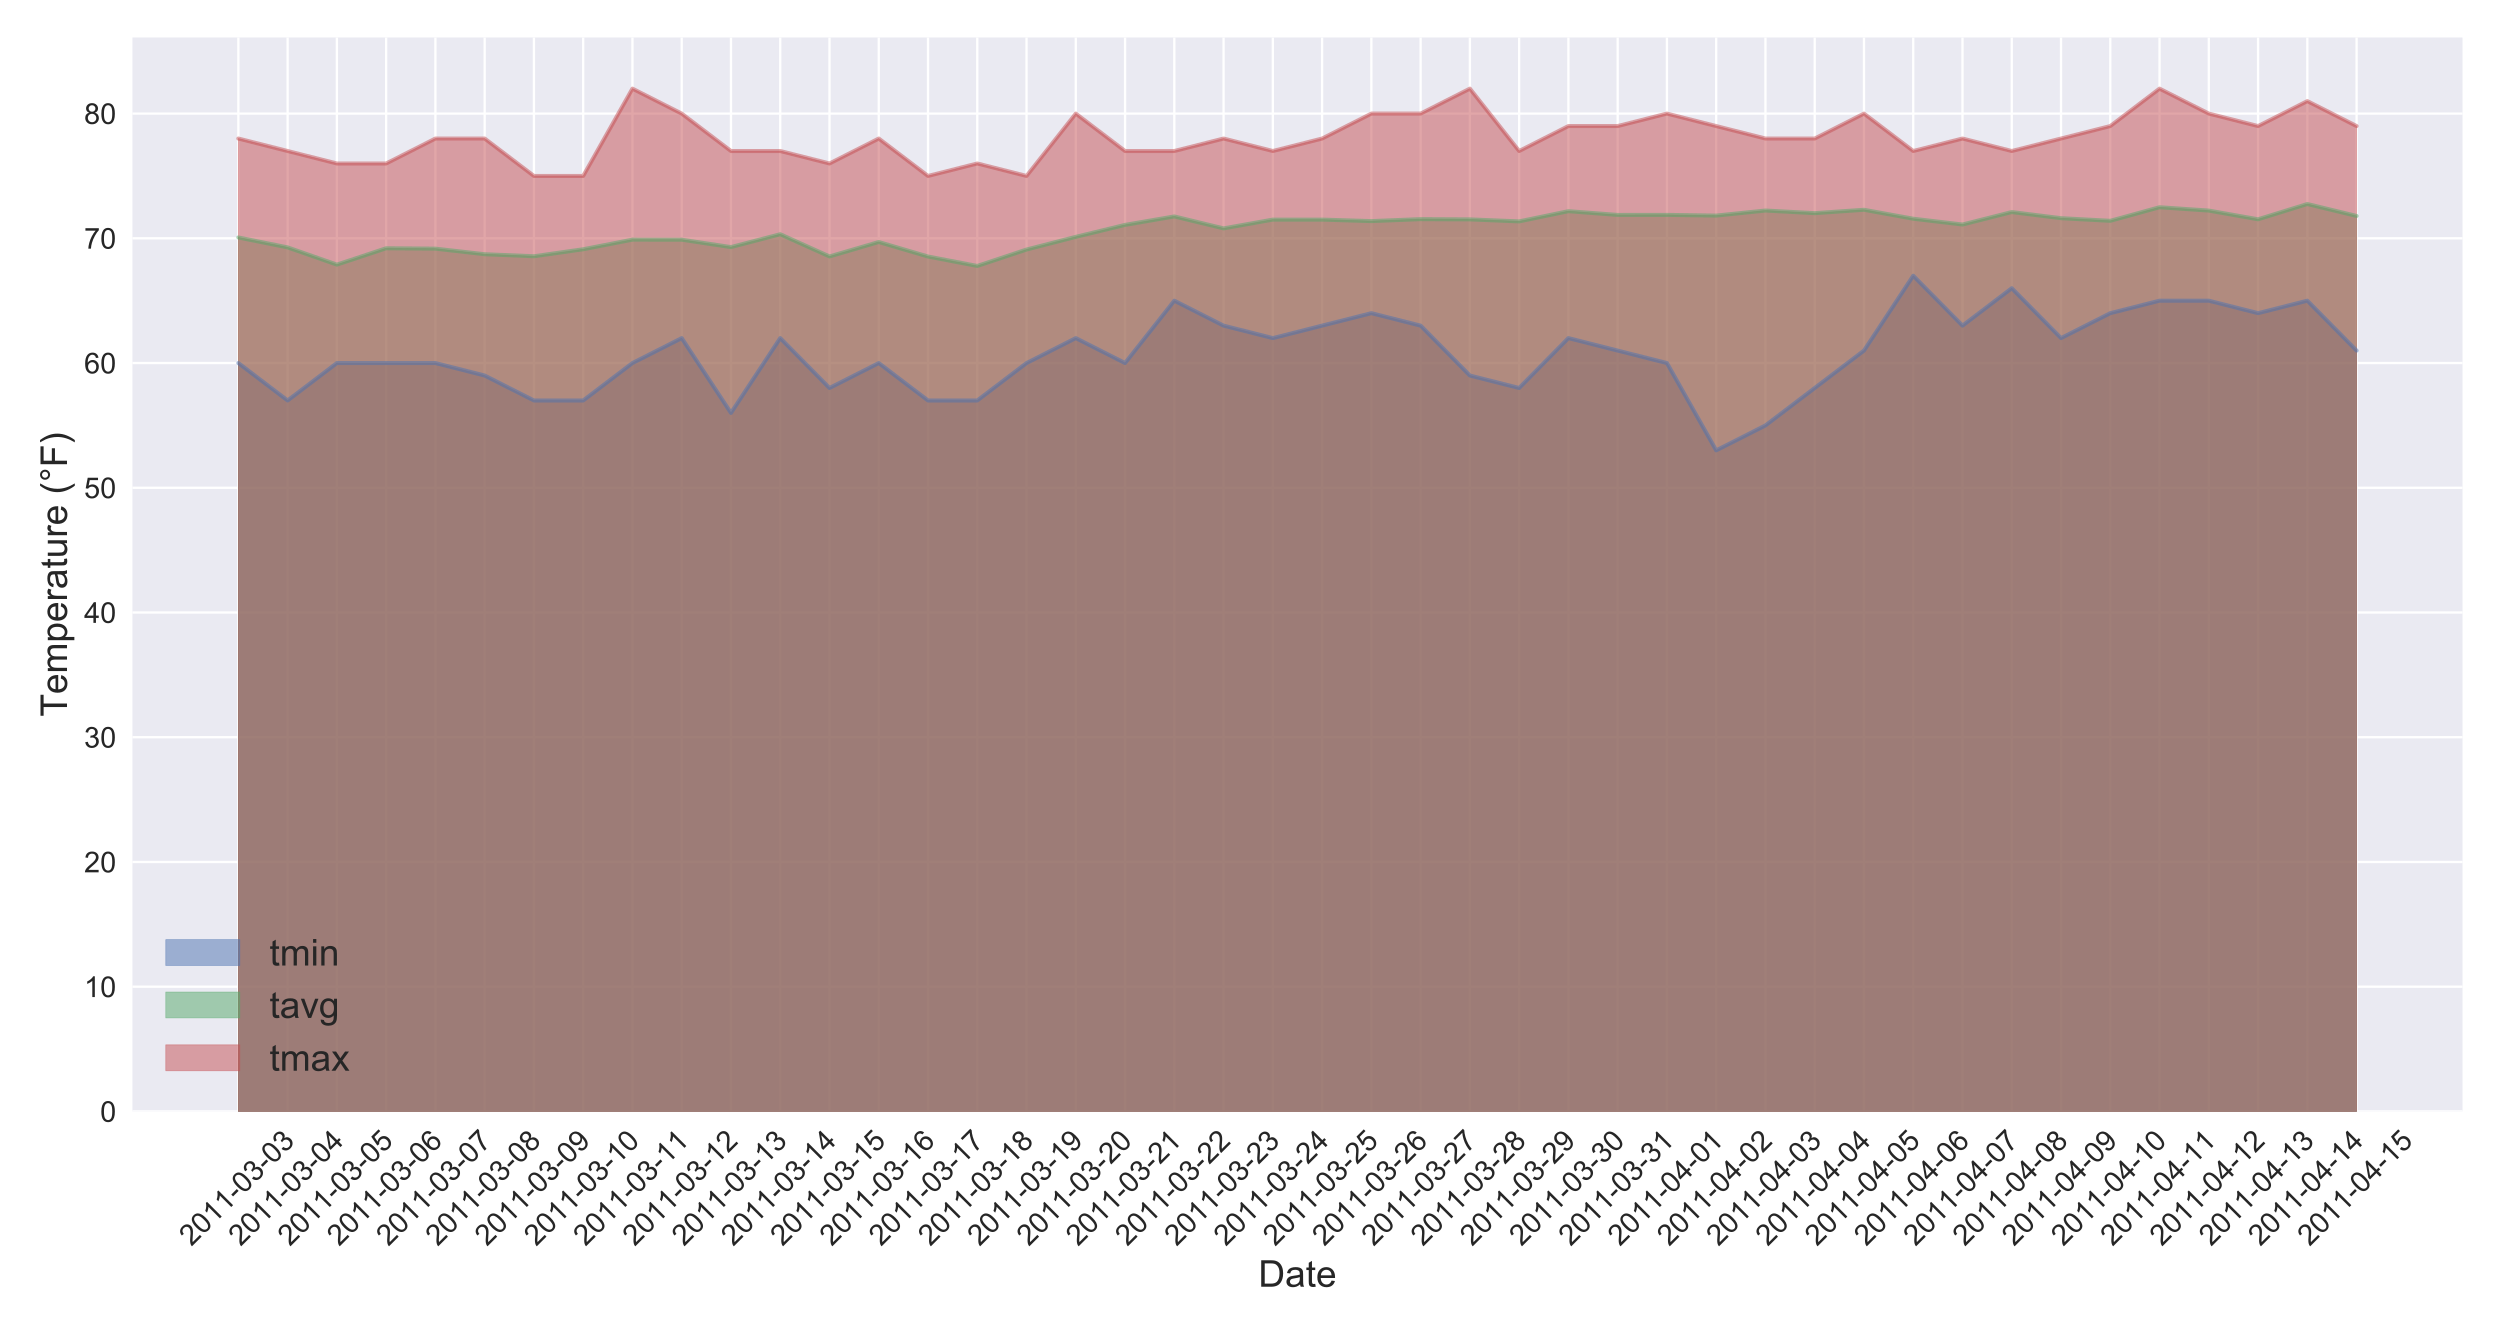 <?xml version="1.0" encoding="utf-8" standalone="no"?>
<!DOCTYPE svg PUBLIC "-//W3C//DTD SVG 1.1//EN"
  "http://www.w3.org/Graphics/SVG/1.1/DTD/svg11.dtd">
<!-- Created with matplotlib (http://matplotlib.org/) -->
<svg height="576pt" version="1.1" viewBox="0 0 1080 576" width="1080pt" xmlns="http://www.w3.org/2000/svg" xmlns:xlink="http://www.w3.org/1999/xlink">
 <defs>
  <style type="text/css">
*{stroke-linecap:butt;stroke-linejoin:round;}
  </style>
 </defs>
 <g id="figure_1">
  <g id="patch_1">
   <path d="M 0 576 
L 1080 576 
L 1080 0 
L 0 0 
z
" style="fill:#ffffff;"/>
  </g>
  <g id="axes_1">
   <g id="patch_2">
    <path d="M 57.216 480.148 
L 1063.8 480.148 
L 1063.8 16.2 
L 57.216 16.2 
z
" style="fill:#eaeaf2;"/>
   </g>
   <g id="matplotlib.axis_1">
    <g id="xtick_1">
     <g id="line2d_1">
      <path clip-path="url(#pc792500c06)" d="M 102.969 480.148 
L 102.969 16.2 
" style="fill:none;stroke:#ffffff;stroke-linecap:round;"/>
     </g>
     <g id="line2d_2"/>
     <g id="text_1">
      <!-- 2011-03-03 -->
      <defs>
       <path d="M 50.344 8.453 
L 50.344 0 
L 3.031 0 
Q 2.938 3.172 4.047 6.109 
Q 5.859 10.938 9.828 15.625 
Q 13.812 20.312 21.344 26.469 
Q 33.016 36.031 37.109 41.625 
Q 41.219 47.219 41.219 52.203 
Q 41.219 57.422 37.469 61 
Q 33.734 64.594 27.734 64.594 
Q 21.391 64.594 17.578 60.781 
Q 13.766 56.984 13.719 50.25 
L 4.688 51.172 
Q 5.609 61.281 11.656 66.578 
Q 17.719 71.875 27.938 71.875 
Q 38.234 71.875 44.234 66.156 
Q 50.25 60.453 50.25 52 
Q 50.25 47.703 48.484 43.547 
Q 46.734 39.406 42.656 34.812 
Q 38.578 30.219 29.109 22.219 
Q 21.188 15.578 18.938 13.203 
Q 16.703 10.844 15.234 8.453 
z
" id="ArialMT-32"/>
       <path d="M 4.156 35.297 
Q 4.156 48 6.766 55.734 
Q 9.375 63.484 14.516 67.672 
Q 19.672 71.875 27.484 71.875 
Q 33.25 71.875 37.594 69.547 
Q 41.938 67.234 44.766 62.859 
Q 47.609 58.5 49.219 52.219 
Q 50.828 45.953 50.828 35.297 
Q 50.828 22.703 48.234 14.969 
Q 45.656 7.234 40.5 3 
Q 35.359 -1.219 27.484 -1.219 
Q 17.141 -1.219 11.234 6.203 
Q 4.156 15.141 4.156 35.297 
z
M 13.188 35.297 
Q 13.188 17.672 17.312 11.828 
Q 21.438 6 27.484 6 
Q 33.547 6 37.672 11.859 
Q 41.797 17.719 41.797 35.297 
Q 41.797 52.984 37.672 58.781 
Q 33.547 64.594 27.391 64.594 
Q 21.344 64.594 17.719 59.469 
Q 13.188 52.938 13.188 35.297 
z
" id="ArialMT-30"/>
       <path d="M 37.25 0 
L 28.469 0 
L 28.469 56 
Q 25.297 52.984 20.141 49.953 
Q 14.984 46.922 10.891 45.406 
L 10.891 53.906 
Q 18.266 57.375 23.781 62.297 
Q 29.297 67.234 31.594 71.875 
L 37.25 71.875 
z
" id="ArialMT-31"/>
       <path d="M 3.172 21.484 
L 3.172 30.328 
L 30.172 30.328 
L 30.172 21.484 
z
" id="ArialMT-2d"/>
       <path d="M 4.203 18.891 
L 12.984 20.062 
Q 14.5 12.594 18.141 9.297 
Q 21.781 6 27 6 
Q 33.203 6 37.469 10.297 
Q 41.75 14.594 41.75 20.953 
Q 41.75 27 37.797 30.922 
Q 33.844 34.859 27.734 34.859 
Q 25.25 34.859 21.531 33.891 
L 22.516 41.609 
Q 23.391 41.5 23.922 41.5 
Q 29.547 41.5 34.031 44.422 
Q 38.531 47.359 38.531 53.469 
Q 38.531 58.297 35.25 61.469 
Q 31.984 64.656 26.812 64.656 
Q 21.688 64.656 18.266 61.422 
Q 14.844 58.203 13.875 51.766 
L 5.078 53.328 
Q 6.688 62.156 12.391 67.016 
Q 18.109 71.875 26.609 71.875 
Q 32.469 71.875 37.391 69.359 
Q 42.328 66.844 44.938 62.5 
Q 47.562 58.156 47.562 53.266 
Q 47.562 48.641 45.062 44.828 
Q 42.578 41.016 37.703 38.766 
Q 44.047 37.312 47.562 32.688 
Q 51.078 28.078 51.078 21.141 
Q 51.078 11.766 44.234 5.25 
Q 37.406 -1.266 26.953 -1.266 
Q 17.531 -1.266 11.297 4.344 
Q 5.078 9.969 4.203 18.891 
z
" id="ArialMT-33"/>
      </defs>
      <g style="fill:#262626;" transform="translate(82.655 538.673)rotate(-45)scale(0.125 -0.125)">
       <use xlink:href="#ArialMT-32"/>
       <use x="55.615" xlink:href="#ArialMT-30"/>
       <use x="111.23" xlink:href="#ArialMT-31"/>
       <use x="166.736" xlink:href="#ArialMT-31"/>
       <use x="222.352" xlink:href="#ArialMT-2d"/>
       <use x="255.652" xlink:href="#ArialMT-30"/>
       <use x="311.268" xlink:href="#ArialMT-33"/>
       <use x="366.883" xlink:href="#ArialMT-2d"/>
       <use x="400.184" xlink:href="#ArialMT-30"/>
       <use x="455.799" xlink:href="#ArialMT-33"/>
      </g>
     </g>
    </g>
    <g id="xtick_2">
     <g id="line2d_3">
      <path clip-path="url(#pc792500c06)" d="M 124.25 480.148 
L 124.25 16.2 
" style="fill:none;stroke:#ffffff;stroke-linecap:round;"/>
     </g>
     <g id="line2d_4"/>
     <g id="text_2">
      <!-- 2011-03-04 -->
      <defs>
       <path d="M 32.328 0 
L 32.328 17.141 
L 1.266 17.141 
L 1.266 25.203 
L 33.938 71.578 
L 41.109 71.578 
L 41.109 25.203 
L 50.781 25.203 
L 50.781 17.141 
L 41.109 17.141 
L 41.109 0 
z
M 32.328 25.203 
L 32.328 57.469 
L 9.906 25.203 
z
" id="ArialMT-34"/>
      </defs>
      <g style="fill:#262626;" transform="translate(103.936 538.673)rotate(-45)scale(0.125 -0.125)">
       <use xlink:href="#ArialMT-32"/>
       <use x="55.615" xlink:href="#ArialMT-30"/>
       <use x="111.23" xlink:href="#ArialMT-31"/>
       <use x="166.736" xlink:href="#ArialMT-31"/>
       <use x="222.352" xlink:href="#ArialMT-2d"/>
       <use x="255.652" xlink:href="#ArialMT-30"/>
       <use x="311.268" xlink:href="#ArialMT-33"/>
       <use x="366.883" xlink:href="#ArialMT-2d"/>
       <use x="400.184" xlink:href="#ArialMT-30"/>
       <use x="455.799" xlink:href="#ArialMT-34"/>
      </g>
     </g>
    </g>
    <g id="xtick_3">
     <g id="line2d_5">
      <path clip-path="url(#pc792500c06)" d="M 145.531 480.148 
L 145.531 16.2 
" style="fill:none;stroke:#ffffff;stroke-linecap:round;"/>
     </g>
     <g id="line2d_6"/>
     <g id="text_3">
      <!-- 2011-03-05 -->
      <defs>
       <path d="M 4.156 18.75 
L 13.375 19.531 
Q 14.406 12.797 18.141 9.391 
Q 21.875 6 27.156 6 
Q 33.5 6 37.891 10.781 
Q 42.281 15.578 42.281 23.484 
Q 42.281 31 38.062 35.344 
Q 33.844 39.703 27 39.703 
Q 22.75 39.703 19.328 37.766 
Q 15.922 35.844 13.969 32.766 
L 5.719 33.844 
L 12.641 70.609 
L 48.25 70.609 
L 48.25 62.203 
L 19.672 62.203 
L 15.828 42.969 
Q 22.266 47.469 29.344 47.469 
Q 38.719 47.469 45.156 40.969 
Q 51.609 34.469 51.609 24.266 
Q 51.609 14.547 45.953 7.469 
Q 39.062 -1.219 27.156 -1.219 
Q 17.391 -1.219 11.203 4.25 
Q 5.031 9.719 4.156 18.75 
z
" id="ArialMT-35"/>
      </defs>
      <g style="fill:#262626;" transform="translate(125.217 538.673)rotate(-45)scale(0.125 -0.125)">
       <use xlink:href="#ArialMT-32"/>
       <use x="55.615" xlink:href="#ArialMT-30"/>
       <use x="111.23" xlink:href="#ArialMT-31"/>
       <use x="166.736" xlink:href="#ArialMT-31"/>
       <use x="222.352" xlink:href="#ArialMT-2d"/>
       <use x="255.652" xlink:href="#ArialMT-30"/>
       <use x="311.268" xlink:href="#ArialMT-33"/>
       <use x="366.883" xlink:href="#ArialMT-2d"/>
       <use x="400.184" xlink:href="#ArialMT-30"/>
       <use x="455.799" xlink:href="#ArialMT-35"/>
      </g>
     </g>
    </g>
    <g id="xtick_4">
     <g id="line2d_7">
      <path clip-path="url(#pc792500c06)" d="M 166.812 480.148 
L 166.812 16.2 
" style="fill:none;stroke:#ffffff;stroke-linecap:round;"/>
     </g>
     <g id="line2d_8"/>
     <g id="text_4">
      <!-- 2011-03-06 -->
      <defs>
       <path d="M 49.75 54.047 
L 41.016 53.375 
Q 39.844 58.547 37.703 60.891 
Q 34.125 64.656 28.906 64.656 
Q 24.703 64.656 21.531 62.312 
Q 17.391 59.281 14.984 53.469 
Q 12.594 47.656 12.5 36.922 
Q 15.672 41.75 20.266 44.094 
Q 24.859 46.438 29.891 46.438 
Q 38.672 46.438 44.844 39.969 
Q 51.031 33.5 51.031 23.25 
Q 51.031 16.5 48.125 10.719 
Q 45.219 4.938 40.141 1.859 
Q 35.062 -1.219 28.609 -1.219 
Q 17.625 -1.219 10.688 6.859 
Q 3.766 14.938 3.766 33.5 
Q 3.766 54.25 11.422 63.672 
Q 18.109 71.875 29.438 71.875 
Q 37.891 71.875 43.281 67.141 
Q 48.688 62.406 49.75 54.047 
z
M 13.875 23.188 
Q 13.875 18.656 15.797 14.5 
Q 17.719 10.359 21.188 8.172 
Q 24.656 6 28.469 6 
Q 34.031 6 38.031 10.484 
Q 42.047 14.984 42.047 22.703 
Q 42.047 30.125 38.078 34.391 
Q 34.125 38.672 28.125 38.672 
Q 22.172 38.672 18.016 34.391 
Q 13.875 30.125 13.875 23.188 
z
" id="ArialMT-36"/>
      </defs>
      <g style="fill:#262626;" transform="translate(146.498 538.673)rotate(-45)scale(0.125 -0.125)">
       <use xlink:href="#ArialMT-32"/>
       <use x="55.615" xlink:href="#ArialMT-30"/>
       <use x="111.23" xlink:href="#ArialMT-31"/>
       <use x="166.736" xlink:href="#ArialMT-31"/>
       <use x="222.352" xlink:href="#ArialMT-2d"/>
       <use x="255.652" xlink:href="#ArialMT-30"/>
       <use x="311.268" xlink:href="#ArialMT-33"/>
       <use x="366.883" xlink:href="#ArialMT-2d"/>
       <use x="400.184" xlink:href="#ArialMT-30"/>
       <use x="455.799" xlink:href="#ArialMT-36"/>
      </g>
     </g>
    </g>
    <g id="xtick_5">
     <g id="line2d_9">
      <path clip-path="url(#pc792500c06)" d="M 188.093 480.148 
L 188.093 16.2 
" style="fill:none;stroke:#ffffff;stroke-linecap:round;"/>
     </g>
     <g id="line2d_10"/>
     <g id="text_5">
      <!-- 2011-03-07 -->
      <defs>
       <path d="M 4.734 62.203 
L 4.734 70.656 
L 51.078 70.656 
L 51.078 63.812 
Q 44.234 56.547 37.516 44.484 
Q 30.812 32.422 27.156 19.672 
Q 24.516 10.688 23.781 0 
L 14.75 0 
Q 14.891 8.453 18.062 20.406 
Q 21.234 32.375 27.172 43.484 
Q 33.109 54.594 39.797 62.203 
z
" id="ArialMT-37"/>
      </defs>
      <g style="fill:#262626;" transform="translate(167.779 538.673)rotate(-45)scale(0.125 -0.125)">
       <use xlink:href="#ArialMT-32"/>
       <use x="55.615" xlink:href="#ArialMT-30"/>
       <use x="111.23" xlink:href="#ArialMT-31"/>
       <use x="166.736" xlink:href="#ArialMT-31"/>
       <use x="222.352" xlink:href="#ArialMT-2d"/>
       <use x="255.652" xlink:href="#ArialMT-30"/>
       <use x="311.268" xlink:href="#ArialMT-33"/>
       <use x="366.883" xlink:href="#ArialMT-2d"/>
       <use x="400.184" xlink:href="#ArialMT-30"/>
       <use x="455.799" xlink:href="#ArialMT-37"/>
      </g>
     </g>
    </g>
    <g id="xtick_6">
     <g id="line2d_11">
      <path clip-path="url(#pc792500c06)" d="M 209.374 480.148 
L 209.374 16.2 
" style="fill:none;stroke:#ffffff;stroke-linecap:round;"/>
     </g>
     <g id="line2d_12"/>
     <g id="text_6">
      <!-- 2011-03-08 -->
      <defs>
       <path d="M 17.672 38.812 
Q 12.203 40.828 9.562 44.531 
Q 6.938 48.25 6.938 53.422 
Q 6.938 61.234 12.547 66.547 
Q 18.172 71.875 27.484 71.875 
Q 36.859 71.875 42.578 66.422 
Q 48.297 60.984 48.297 53.172 
Q 48.297 48.188 45.672 44.5 
Q 43.062 40.828 37.75 38.812 
Q 44.344 36.672 47.781 31.875 
Q 51.219 27.094 51.219 20.453 
Q 51.219 11.281 44.719 5.031 
Q 38.234 -1.219 27.641 -1.219 
Q 17.047 -1.219 10.547 5.047 
Q 4.047 11.328 4.047 20.703 
Q 4.047 27.688 7.594 32.391 
Q 11.141 37.109 17.672 38.812 
z
M 15.922 53.719 
Q 15.922 48.641 19.188 45.406 
Q 22.469 42.188 27.688 42.188 
Q 32.766 42.188 36.016 45.375 
Q 39.266 48.578 39.266 53.219 
Q 39.266 58.062 35.906 61.359 
Q 32.562 64.656 27.594 64.656 
Q 22.562 64.656 19.234 61.422 
Q 15.922 58.203 15.922 53.719 
z
M 13.094 20.656 
Q 13.094 16.891 14.875 13.375 
Q 16.656 9.859 20.172 7.922 
Q 23.688 6 27.734 6 
Q 34.031 6 38.125 10.047 
Q 42.234 14.109 42.234 20.359 
Q 42.234 26.703 38.016 30.859 
Q 33.797 35.016 27.438 35.016 
Q 21.234 35.016 17.156 30.906 
Q 13.094 26.812 13.094 20.656 
z
" id="ArialMT-38"/>
      </defs>
      <g style="fill:#262626;" transform="translate(189.06 538.673)rotate(-45)scale(0.125 -0.125)">
       <use xlink:href="#ArialMT-32"/>
       <use x="55.615" xlink:href="#ArialMT-30"/>
       <use x="111.23" xlink:href="#ArialMT-31"/>
       <use x="166.736" xlink:href="#ArialMT-31"/>
       <use x="222.352" xlink:href="#ArialMT-2d"/>
       <use x="255.652" xlink:href="#ArialMT-30"/>
       <use x="311.268" xlink:href="#ArialMT-33"/>
       <use x="366.883" xlink:href="#ArialMT-2d"/>
       <use x="400.184" xlink:href="#ArialMT-30"/>
       <use x="455.799" xlink:href="#ArialMT-38"/>
      </g>
     </g>
    </g>
    <g id="xtick_7">
     <g id="line2d_13">
      <path clip-path="url(#pc792500c06)" d="M 230.655 480.148 
L 230.655 16.2 
" style="fill:none;stroke:#ffffff;stroke-linecap:round;"/>
     </g>
     <g id="line2d_14"/>
     <g id="text_7">
      <!-- 2011-03-09 -->
      <defs>
       <path d="M 5.469 16.547 
L 13.922 17.328 
Q 14.984 11.375 18.016 8.688 
Q 21.047 6 25.781 6 
Q 29.828 6 32.875 7.859 
Q 35.938 9.719 37.891 12.812 
Q 39.844 15.922 41.156 21.188 
Q 42.484 26.469 42.484 31.938 
Q 42.484 32.516 42.438 33.688 
Q 39.797 29.5 35.234 26.875 
Q 30.672 24.266 25.344 24.266 
Q 16.453 24.266 10.297 30.703 
Q 4.156 37.156 4.156 47.703 
Q 4.156 58.594 10.578 65.234 
Q 17 71.875 26.656 71.875 
Q 33.641 71.875 39.422 68.109 
Q 45.219 64.359 48.219 57.391 
Q 51.219 50.438 51.219 37.25 
Q 51.219 23.531 48.234 15.406 
Q 45.266 7.281 39.375 3.031 
Q 33.5 -1.219 25.594 -1.219 
Q 17.188 -1.219 11.859 3.438 
Q 6.547 8.109 5.469 16.547 
z
M 41.453 48.141 
Q 41.453 55.719 37.422 60.156 
Q 33.406 64.594 27.734 64.594 
Q 21.875 64.594 17.531 59.812 
Q 13.188 55.031 13.188 47.406 
Q 13.188 40.578 17.312 36.297 
Q 21.438 32.031 27.484 32.031 
Q 33.594 32.031 37.516 36.297 
Q 41.453 40.578 41.453 48.141 
z
" id="ArialMT-39"/>
      </defs>
      <g style="fill:#262626;" transform="translate(210.34 538.673)rotate(-45)scale(0.125 -0.125)">
       <use xlink:href="#ArialMT-32"/>
       <use x="55.615" xlink:href="#ArialMT-30"/>
       <use x="111.23" xlink:href="#ArialMT-31"/>
       <use x="166.736" xlink:href="#ArialMT-31"/>
       <use x="222.352" xlink:href="#ArialMT-2d"/>
       <use x="255.652" xlink:href="#ArialMT-30"/>
       <use x="311.268" xlink:href="#ArialMT-33"/>
       <use x="366.883" xlink:href="#ArialMT-2d"/>
       <use x="400.184" xlink:href="#ArialMT-30"/>
       <use x="455.799" xlink:href="#ArialMT-39"/>
      </g>
     </g>
    </g>
    <g id="xtick_8">
     <g id="line2d_15">
      <path clip-path="url(#pc792500c06)" d="M 251.935 480.148 
L 251.935 16.2 
" style="fill:none;stroke:#ffffff;stroke-linecap:round;"/>
     </g>
     <g id="line2d_16"/>
     <g id="text_8">
      <!-- 2011-03-10 -->
      <g style="fill:#262626;" transform="translate(231.621 538.673)rotate(-45)scale(0.125 -0.125)">
       <use xlink:href="#ArialMT-32"/>
       <use x="55.615" xlink:href="#ArialMT-30"/>
       <use x="111.23" xlink:href="#ArialMT-31"/>
       <use x="166.736" xlink:href="#ArialMT-31"/>
       <use x="222.352" xlink:href="#ArialMT-2d"/>
       <use x="255.652" xlink:href="#ArialMT-30"/>
       <use x="311.268" xlink:href="#ArialMT-33"/>
       <use x="366.883" xlink:href="#ArialMT-2d"/>
       <use x="400.184" xlink:href="#ArialMT-31"/>
       <use x="455.799" xlink:href="#ArialMT-30"/>
      </g>
     </g>
    </g>
    <g id="xtick_9">
     <g id="line2d_17">
      <path clip-path="url(#pc792500c06)" d="M 273.216 480.148 
L 273.216 16.2 
" style="fill:none;stroke:#ffffff;stroke-linecap:round;"/>
     </g>
     <g id="line2d_18"/>
     <g id="text_9">
      <!-- 2011-03-11 -->
      <g style="fill:#262626;" transform="translate(252.907 538.663)rotate(-45)scale(0.125 -0.125)">
       <use xlink:href="#ArialMT-32"/>
       <use x="55.615" xlink:href="#ArialMT-30"/>
       <use x="111.23" xlink:href="#ArialMT-31"/>
       <use x="166.736" xlink:href="#ArialMT-31"/>
       <use x="222.352" xlink:href="#ArialMT-2d"/>
       <use x="255.652" xlink:href="#ArialMT-30"/>
       <use x="311.268" xlink:href="#ArialMT-33"/>
       <use x="366.883" xlink:href="#ArialMT-2d"/>
       <use x="400.184" xlink:href="#ArialMT-31"/>
       <use x="455.689" xlink:href="#ArialMT-31"/>
      </g>
     </g>
    </g>
    <g id="xtick_10">
     <g id="line2d_19">
      <path clip-path="url(#pc792500c06)" d="M 294.497 480.148 
L 294.497 16.2 
" style="fill:none;stroke:#ffffff;stroke-linecap:round;"/>
     </g>
     <g id="line2d_20"/>
     <g id="text_10">
      <!-- 2011-03-12 -->
      <g style="fill:#262626;" transform="translate(274.183 538.673)rotate(-45)scale(0.125 -0.125)">
       <use xlink:href="#ArialMT-32"/>
       <use x="55.615" xlink:href="#ArialMT-30"/>
       <use x="111.23" xlink:href="#ArialMT-31"/>
       <use x="166.736" xlink:href="#ArialMT-31"/>
       <use x="222.352" xlink:href="#ArialMT-2d"/>
       <use x="255.652" xlink:href="#ArialMT-30"/>
       <use x="311.268" xlink:href="#ArialMT-33"/>
       <use x="366.883" xlink:href="#ArialMT-2d"/>
       <use x="400.184" xlink:href="#ArialMT-31"/>
       <use x="455.799" xlink:href="#ArialMT-32"/>
      </g>
     </g>
    </g>
    <g id="xtick_11">
     <g id="line2d_21">
      <path clip-path="url(#pc792500c06)" d="M 315.778 480.148 
L 315.778 16.2 
" style="fill:none;stroke:#ffffff;stroke-linecap:round;"/>
     </g>
     <g id="line2d_22"/>
     <g id="text_11">
      <!-- 2011-03-13 -->
      <g style="fill:#262626;" transform="translate(295.464 538.673)rotate(-45)scale(0.125 -0.125)">
       <use xlink:href="#ArialMT-32"/>
       <use x="55.615" xlink:href="#ArialMT-30"/>
       <use x="111.23" xlink:href="#ArialMT-31"/>
       <use x="166.736" xlink:href="#ArialMT-31"/>
       <use x="222.352" xlink:href="#ArialMT-2d"/>
       <use x="255.652" xlink:href="#ArialMT-30"/>
       <use x="311.268" xlink:href="#ArialMT-33"/>
       <use x="366.883" xlink:href="#ArialMT-2d"/>
       <use x="400.184" xlink:href="#ArialMT-31"/>
       <use x="455.799" xlink:href="#ArialMT-33"/>
      </g>
     </g>
    </g>
    <g id="xtick_12">
     <g id="line2d_23">
      <path clip-path="url(#pc792500c06)" d="M 337.059 480.148 
L 337.059 16.2 
" style="fill:none;stroke:#ffffff;stroke-linecap:round;"/>
     </g>
     <g id="line2d_24"/>
     <g id="text_12">
      <!-- 2011-03-14 -->
      <g style="fill:#262626;" transform="translate(316.745 538.673)rotate(-45)scale(0.125 -0.125)">
       <use xlink:href="#ArialMT-32"/>
       <use x="55.615" xlink:href="#ArialMT-30"/>
       <use x="111.23" xlink:href="#ArialMT-31"/>
       <use x="166.736" xlink:href="#ArialMT-31"/>
       <use x="222.352" xlink:href="#ArialMT-2d"/>
       <use x="255.652" xlink:href="#ArialMT-30"/>
       <use x="311.268" xlink:href="#ArialMT-33"/>
       <use x="366.883" xlink:href="#ArialMT-2d"/>
       <use x="400.184" xlink:href="#ArialMT-31"/>
       <use x="455.799" xlink:href="#ArialMT-34"/>
      </g>
     </g>
    </g>
    <g id="xtick_13">
     <g id="line2d_25">
      <path clip-path="url(#pc792500c06)" d="M 358.34 480.148 
L 358.34 16.2 
" style="fill:none;stroke:#ffffff;stroke-linecap:round;"/>
     </g>
     <g id="line2d_26"/>
     <g id="text_13">
      <!-- 2011-03-15 -->
      <g style="fill:#262626;" transform="translate(338.026 538.673)rotate(-45)scale(0.125 -0.125)">
       <use xlink:href="#ArialMT-32"/>
       <use x="55.615" xlink:href="#ArialMT-30"/>
       <use x="111.23" xlink:href="#ArialMT-31"/>
       <use x="166.736" xlink:href="#ArialMT-31"/>
       <use x="222.352" xlink:href="#ArialMT-2d"/>
       <use x="255.652" xlink:href="#ArialMT-30"/>
       <use x="311.268" xlink:href="#ArialMT-33"/>
       <use x="366.883" xlink:href="#ArialMT-2d"/>
       <use x="400.184" xlink:href="#ArialMT-31"/>
       <use x="455.799" xlink:href="#ArialMT-35"/>
      </g>
     </g>
    </g>
    <g id="xtick_14">
     <g id="line2d_27">
      <path clip-path="url(#pc792500c06)" d="M 379.621 480.148 
L 379.621 16.2 
" style="fill:none;stroke:#ffffff;stroke-linecap:round;"/>
     </g>
     <g id="line2d_28"/>
     <g id="text_14">
      <!-- 2011-03-16 -->
      <g style="fill:#262626;" transform="translate(359.306 538.673)rotate(-45)scale(0.125 -0.125)">
       <use xlink:href="#ArialMT-32"/>
       <use x="55.615" xlink:href="#ArialMT-30"/>
       <use x="111.23" xlink:href="#ArialMT-31"/>
       <use x="166.736" xlink:href="#ArialMT-31"/>
       <use x="222.352" xlink:href="#ArialMT-2d"/>
       <use x="255.652" xlink:href="#ArialMT-30"/>
       <use x="311.268" xlink:href="#ArialMT-33"/>
       <use x="366.883" xlink:href="#ArialMT-2d"/>
       <use x="400.184" xlink:href="#ArialMT-31"/>
       <use x="455.799" xlink:href="#ArialMT-36"/>
      </g>
     </g>
    </g>
    <g id="xtick_15">
     <g id="line2d_29">
      <path clip-path="url(#pc792500c06)" d="M 400.901 480.148 
L 400.901 16.2 
" style="fill:none;stroke:#ffffff;stroke-linecap:round;"/>
     </g>
     <g id="line2d_30"/>
     <g id="text_15">
      <!-- 2011-03-17 -->
      <g style="fill:#262626;" transform="translate(380.587 538.673)rotate(-45)scale(0.125 -0.125)">
       <use xlink:href="#ArialMT-32"/>
       <use x="55.615" xlink:href="#ArialMT-30"/>
       <use x="111.23" xlink:href="#ArialMT-31"/>
       <use x="166.736" xlink:href="#ArialMT-31"/>
       <use x="222.352" xlink:href="#ArialMT-2d"/>
       <use x="255.652" xlink:href="#ArialMT-30"/>
       <use x="311.268" xlink:href="#ArialMT-33"/>
       <use x="366.883" xlink:href="#ArialMT-2d"/>
       <use x="400.184" xlink:href="#ArialMT-31"/>
       <use x="455.799" xlink:href="#ArialMT-37"/>
      </g>
     </g>
    </g>
    <g id="xtick_16">
     <g id="line2d_31">
      <path clip-path="url(#pc792500c06)" d="M 422.182 480.148 
L 422.182 16.2 
" style="fill:none;stroke:#ffffff;stroke-linecap:round;"/>
     </g>
     <g id="line2d_32"/>
     <g id="text_16">
      <!-- 2011-03-18 -->
      <g style="fill:#262626;" transform="translate(401.868 538.673)rotate(-45)scale(0.125 -0.125)">
       <use xlink:href="#ArialMT-32"/>
       <use x="55.615" xlink:href="#ArialMT-30"/>
       <use x="111.23" xlink:href="#ArialMT-31"/>
       <use x="166.736" xlink:href="#ArialMT-31"/>
       <use x="222.352" xlink:href="#ArialMT-2d"/>
       <use x="255.652" xlink:href="#ArialMT-30"/>
       <use x="311.268" xlink:href="#ArialMT-33"/>
       <use x="366.883" xlink:href="#ArialMT-2d"/>
       <use x="400.184" xlink:href="#ArialMT-31"/>
       <use x="455.799" xlink:href="#ArialMT-38"/>
      </g>
     </g>
    </g>
    <g id="xtick_17">
     <g id="line2d_33">
      <path clip-path="url(#pc792500c06)" d="M 443.463 480.148 
L 443.463 16.2 
" style="fill:none;stroke:#ffffff;stroke-linecap:round;"/>
     </g>
     <g id="line2d_34"/>
     <g id="text_17">
      <!-- 2011-03-19 -->
      <g style="fill:#262626;" transform="translate(423.149 538.673)rotate(-45)scale(0.125 -0.125)">
       <use xlink:href="#ArialMT-32"/>
       <use x="55.615" xlink:href="#ArialMT-30"/>
       <use x="111.23" xlink:href="#ArialMT-31"/>
       <use x="166.736" xlink:href="#ArialMT-31"/>
       <use x="222.352" xlink:href="#ArialMT-2d"/>
       <use x="255.652" xlink:href="#ArialMT-30"/>
       <use x="311.268" xlink:href="#ArialMT-33"/>
       <use x="366.883" xlink:href="#ArialMT-2d"/>
       <use x="400.184" xlink:href="#ArialMT-31"/>
       <use x="455.799" xlink:href="#ArialMT-39"/>
      </g>
     </g>
    </g>
    <g id="xtick_18">
     <g id="line2d_35">
      <path clip-path="url(#pc792500c06)" d="M 464.744 480.148 
L 464.744 16.2 
" style="fill:none;stroke:#ffffff;stroke-linecap:round;"/>
     </g>
     <g id="line2d_36"/>
     <g id="text_18">
      <!-- 2011-03-20 -->
      <g style="fill:#262626;" transform="translate(444.43 538.673)rotate(-45)scale(0.125 -0.125)">
       <use xlink:href="#ArialMT-32"/>
       <use x="55.615" xlink:href="#ArialMT-30"/>
       <use x="111.23" xlink:href="#ArialMT-31"/>
       <use x="166.736" xlink:href="#ArialMT-31"/>
       <use x="222.352" xlink:href="#ArialMT-2d"/>
       <use x="255.652" xlink:href="#ArialMT-30"/>
       <use x="311.268" xlink:href="#ArialMT-33"/>
       <use x="366.883" xlink:href="#ArialMT-2d"/>
       <use x="400.184" xlink:href="#ArialMT-32"/>
       <use x="455.799" xlink:href="#ArialMT-30"/>
      </g>
     </g>
    </g>
    <g id="xtick_19">
     <g id="line2d_37">
      <path clip-path="url(#pc792500c06)" d="M 486.025 480.148 
L 486.025 16.2 
" style="fill:none;stroke:#ffffff;stroke-linecap:round;"/>
     </g>
     <g id="line2d_38"/>
     <g id="text_19">
      <!-- 2011-03-21 -->
      <g style="fill:#262626;" transform="translate(465.711 538.673)rotate(-45)scale(0.125 -0.125)">
       <use xlink:href="#ArialMT-32"/>
       <use x="55.615" xlink:href="#ArialMT-30"/>
       <use x="111.23" xlink:href="#ArialMT-31"/>
       <use x="166.736" xlink:href="#ArialMT-31"/>
       <use x="222.352" xlink:href="#ArialMT-2d"/>
       <use x="255.652" xlink:href="#ArialMT-30"/>
       <use x="311.268" xlink:href="#ArialMT-33"/>
       <use x="366.883" xlink:href="#ArialMT-2d"/>
       <use x="400.184" xlink:href="#ArialMT-32"/>
       <use x="455.799" xlink:href="#ArialMT-31"/>
      </g>
     </g>
    </g>
    <g id="xtick_20">
     <g id="line2d_39">
      <path clip-path="url(#pc792500c06)" d="M 507.306 480.148 
L 507.306 16.2 
" style="fill:none;stroke:#ffffff;stroke-linecap:round;"/>
     </g>
     <g id="line2d_40"/>
     <g id="text_20">
      <!-- 2011-03-22 -->
      <g style="fill:#262626;" transform="translate(486.992 538.673)rotate(-45)scale(0.125 -0.125)">
       <use xlink:href="#ArialMT-32"/>
       <use x="55.615" xlink:href="#ArialMT-30"/>
       <use x="111.23" xlink:href="#ArialMT-31"/>
       <use x="166.736" xlink:href="#ArialMT-31"/>
       <use x="222.352" xlink:href="#ArialMT-2d"/>
       <use x="255.652" xlink:href="#ArialMT-30"/>
       <use x="311.268" xlink:href="#ArialMT-33"/>
       <use x="366.883" xlink:href="#ArialMT-2d"/>
       <use x="400.184" xlink:href="#ArialMT-32"/>
       <use x="455.799" xlink:href="#ArialMT-32"/>
      </g>
     </g>
    </g>
    <g id="xtick_21">
     <g id="line2d_41">
      <path clip-path="url(#pc792500c06)" d="M 528.587 480.148 
L 528.587 16.2 
" style="fill:none;stroke:#ffffff;stroke-linecap:round;"/>
     </g>
     <g id="line2d_42"/>
     <g id="text_21">
      <!-- 2011-03-23 -->
      <g style="fill:#262626;" transform="translate(508.272 538.673)rotate(-45)scale(0.125 -0.125)">
       <use xlink:href="#ArialMT-32"/>
       <use x="55.615" xlink:href="#ArialMT-30"/>
       <use x="111.23" xlink:href="#ArialMT-31"/>
       <use x="166.736" xlink:href="#ArialMT-31"/>
       <use x="222.352" xlink:href="#ArialMT-2d"/>
       <use x="255.652" xlink:href="#ArialMT-30"/>
       <use x="311.268" xlink:href="#ArialMT-33"/>
       <use x="366.883" xlink:href="#ArialMT-2d"/>
       <use x="400.184" xlink:href="#ArialMT-32"/>
       <use x="455.799" xlink:href="#ArialMT-33"/>
      </g>
     </g>
    </g>
    <g id="xtick_22">
     <g id="line2d_43">
      <path clip-path="url(#pc792500c06)" d="M 549.867 480.148 
L 549.867 16.2 
" style="fill:none;stroke:#ffffff;stroke-linecap:round;"/>
     </g>
     <g id="line2d_44"/>
     <g id="text_22">
      <!-- 2011-03-24 -->
      <g style="fill:#262626;" transform="translate(529.553 538.673)rotate(-45)scale(0.125 -0.125)">
       <use xlink:href="#ArialMT-32"/>
       <use x="55.615" xlink:href="#ArialMT-30"/>
       <use x="111.23" xlink:href="#ArialMT-31"/>
       <use x="166.736" xlink:href="#ArialMT-31"/>
       <use x="222.352" xlink:href="#ArialMT-2d"/>
       <use x="255.652" xlink:href="#ArialMT-30"/>
       <use x="311.268" xlink:href="#ArialMT-33"/>
       <use x="366.883" xlink:href="#ArialMT-2d"/>
       <use x="400.184" xlink:href="#ArialMT-32"/>
       <use x="455.799" xlink:href="#ArialMT-34"/>
      </g>
     </g>
    </g>
    <g id="xtick_23">
     <g id="line2d_45">
      <path clip-path="url(#pc792500c06)" d="M 571.148 480.148 
L 571.148 16.2 
" style="fill:none;stroke:#ffffff;stroke-linecap:round;"/>
     </g>
     <g id="line2d_46"/>
     <g id="text_23">
      <!-- 2011-03-25 -->
      <g style="fill:#262626;" transform="translate(550.834 538.673)rotate(-45)scale(0.125 -0.125)">
       <use xlink:href="#ArialMT-32"/>
       <use x="55.615" xlink:href="#ArialMT-30"/>
       <use x="111.23" xlink:href="#ArialMT-31"/>
       <use x="166.736" xlink:href="#ArialMT-31"/>
       <use x="222.352" xlink:href="#ArialMT-2d"/>
       <use x="255.652" xlink:href="#ArialMT-30"/>
       <use x="311.268" xlink:href="#ArialMT-33"/>
       <use x="366.883" xlink:href="#ArialMT-2d"/>
       <use x="400.184" xlink:href="#ArialMT-32"/>
       <use x="455.799" xlink:href="#ArialMT-35"/>
      </g>
     </g>
    </g>
    <g id="xtick_24">
     <g id="line2d_47">
      <path clip-path="url(#pc792500c06)" d="M 592.429 480.148 
L 592.429 16.2 
" style="fill:none;stroke:#ffffff;stroke-linecap:round;"/>
     </g>
     <g id="line2d_48"/>
     <g id="text_24">
      <!-- 2011-03-26 -->
      <g style="fill:#262626;" transform="translate(572.115 538.673)rotate(-45)scale(0.125 -0.125)">
       <use xlink:href="#ArialMT-32"/>
       <use x="55.615" xlink:href="#ArialMT-30"/>
       <use x="111.23" xlink:href="#ArialMT-31"/>
       <use x="166.736" xlink:href="#ArialMT-31"/>
       <use x="222.352" xlink:href="#ArialMT-2d"/>
       <use x="255.652" xlink:href="#ArialMT-30"/>
       <use x="311.268" xlink:href="#ArialMT-33"/>
       <use x="366.883" xlink:href="#ArialMT-2d"/>
       <use x="400.184" xlink:href="#ArialMT-32"/>
       <use x="455.799" xlink:href="#ArialMT-36"/>
      </g>
     </g>
    </g>
    <g id="xtick_25">
     <g id="line2d_49">
      <path clip-path="url(#pc792500c06)" d="M 613.71 480.148 
L 613.71 16.2 
" style="fill:none;stroke:#ffffff;stroke-linecap:round;"/>
     </g>
     <g id="line2d_50"/>
     <g id="text_25">
      <!-- 2011-03-27 -->
      <g style="fill:#262626;" transform="translate(593.396 538.673)rotate(-45)scale(0.125 -0.125)">
       <use xlink:href="#ArialMT-32"/>
       <use x="55.615" xlink:href="#ArialMT-30"/>
       <use x="111.23" xlink:href="#ArialMT-31"/>
       <use x="166.736" xlink:href="#ArialMT-31"/>
       <use x="222.352" xlink:href="#ArialMT-2d"/>
       <use x="255.652" xlink:href="#ArialMT-30"/>
       <use x="311.268" xlink:href="#ArialMT-33"/>
       <use x="366.883" xlink:href="#ArialMT-2d"/>
       <use x="400.184" xlink:href="#ArialMT-32"/>
       <use x="455.799" xlink:href="#ArialMT-37"/>
      </g>
     </g>
    </g>
    <g id="xtick_26">
     <g id="line2d_51">
      <path clip-path="url(#pc792500c06)" d="M 634.991 480.148 
L 634.991 16.2 
" style="fill:none;stroke:#ffffff;stroke-linecap:round;"/>
     </g>
     <g id="line2d_52"/>
     <g id="text_26">
      <!-- 2011-03-28 -->
      <g style="fill:#262626;" transform="translate(614.677 538.673)rotate(-45)scale(0.125 -0.125)">
       <use xlink:href="#ArialMT-32"/>
       <use x="55.615" xlink:href="#ArialMT-30"/>
       <use x="111.23" xlink:href="#ArialMT-31"/>
       <use x="166.736" xlink:href="#ArialMT-31"/>
       <use x="222.352" xlink:href="#ArialMT-2d"/>
       <use x="255.652" xlink:href="#ArialMT-30"/>
       <use x="311.268" xlink:href="#ArialMT-33"/>
       <use x="366.883" xlink:href="#ArialMT-2d"/>
       <use x="400.184" xlink:href="#ArialMT-32"/>
       <use x="455.799" xlink:href="#ArialMT-38"/>
      </g>
     </g>
    </g>
    <g id="xtick_27">
     <g id="line2d_53">
      <path clip-path="url(#pc792500c06)" d="M 656.272 480.148 
L 656.272 16.2 
" style="fill:none;stroke:#ffffff;stroke-linecap:round;"/>
     </g>
     <g id="line2d_54"/>
     <g id="text_27">
      <!-- 2011-03-29 -->
      <g style="fill:#262626;" transform="translate(635.958 538.673)rotate(-45)scale(0.125 -0.125)">
       <use xlink:href="#ArialMT-32"/>
       <use x="55.615" xlink:href="#ArialMT-30"/>
       <use x="111.23" xlink:href="#ArialMT-31"/>
       <use x="166.736" xlink:href="#ArialMT-31"/>
       <use x="222.352" xlink:href="#ArialMT-2d"/>
       <use x="255.652" xlink:href="#ArialMT-30"/>
       <use x="311.268" xlink:href="#ArialMT-33"/>
       <use x="366.883" xlink:href="#ArialMT-2d"/>
       <use x="400.184" xlink:href="#ArialMT-32"/>
       <use x="455.799" xlink:href="#ArialMT-39"/>
      </g>
     </g>
    </g>
    <g id="xtick_28">
     <g id="line2d_55">
      <path clip-path="url(#pc792500c06)" d="M 677.553 480.148 
L 677.553 16.2 
" style="fill:none;stroke:#ffffff;stroke-linecap:round;"/>
     </g>
     <g id="line2d_56"/>
     <g id="text_28">
      <!-- 2011-03-30 -->
      <g style="fill:#262626;" transform="translate(657.238 538.673)rotate(-45)scale(0.125 -0.125)">
       <use xlink:href="#ArialMT-32"/>
       <use x="55.615" xlink:href="#ArialMT-30"/>
       <use x="111.23" xlink:href="#ArialMT-31"/>
       <use x="166.736" xlink:href="#ArialMT-31"/>
       <use x="222.352" xlink:href="#ArialMT-2d"/>
       <use x="255.652" xlink:href="#ArialMT-30"/>
       <use x="311.268" xlink:href="#ArialMT-33"/>
       <use x="366.883" xlink:href="#ArialMT-2d"/>
       <use x="400.184" xlink:href="#ArialMT-33"/>
       <use x="455.799" xlink:href="#ArialMT-30"/>
      </g>
     </g>
    </g>
    <g id="xtick_29">
     <g id="line2d_57">
      <path clip-path="url(#pc792500c06)" d="M 698.833 480.148 
L 698.833 16.2 
" style="fill:none;stroke:#ffffff;stroke-linecap:round;"/>
     </g>
     <g id="line2d_58"/>
     <g id="text_29">
      <!-- 2011-03-31 -->
      <g style="fill:#262626;" transform="translate(678.519 538.673)rotate(-45)scale(0.125 -0.125)">
       <use xlink:href="#ArialMT-32"/>
       <use x="55.615" xlink:href="#ArialMT-30"/>
       <use x="111.23" xlink:href="#ArialMT-31"/>
       <use x="166.736" xlink:href="#ArialMT-31"/>
       <use x="222.352" xlink:href="#ArialMT-2d"/>
       <use x="255.652" xlink:href="#ArialMT-30"/>
       <use x="311.268" xlink:href="#ArialMT-33"/>
       <use x="366.883" xlink:href="#ArialMT-2d"/>
       <use x="400.184" xlink:href="#ArialMT-33"/>
       <use x="455.799" xlink:href="#ArialMT-31"/>
      </g>
     </g>
    </g>
    <g id="xtick_30">
     <g id="line2d_59">
      <path clip-path="url(#pc792500c06)" d="M 720.114 480.148 
L 720.114 16.2 
" style="fill:none;stroke:#ffffff;stroke-linecap:round;"/>
     </g>
     <g id="line2d_60"/>
     <g id="text_30">
      <!-- 2011-04-01 -->
      <g style="fill:#262626;" transform="translate(699.8 538.673)rotate(-45)scale(0.125 -0.125)">
       <use xlink:href="#ArialMT-32"/>
       <use x="55.615" xlink:href="#ArialMT-30"/>
       <use x="111.23" xlink:href="#ArialMT-31"/>
       <use x="166.736" xlink:href="#ArialMT-31"/>
       <use x="222.352" xlink:href="#ArialMT-2d"/>
       <use x="255.652" xlink:href="#ArialMT-30"/>
       <use x="311.268" xlink:href="#ArialMT-34"/>
       <use x="366.883" xlink:href="#ArialMT-2d"/>
       <use x="400.184" xlink:href="#ArialMT-30"/>
       <use x="455.799" xlink:href="#ArialMT-31"/>
      </g>
     </g>
    </g>
    <g id="xtick_31">
     <g id="line2d_61">
      <path clip-path="url(#pc792500c06)" d="M 741.395 480.148 
L 741.395 16.2 
" style="fill:none;stroke:#ffffff;stroke-linecap:round;"/>
     </g>
     <g id="line2d_62"/>
     <g id="text_31">
      <!-- 2011-04-02 -->
      <g style="fill:#262626;" transform="translate(721.081 538.673)rotate(-45)scale(0.125 -0.125)">
       <use xlink:href="#ArialMT-32"/>
       <use x="55.615" xlink:href="#ArialMT-30"/>
       <use x="111.23" xlink:href="#ArialMT-31"/>
       <use x="166.736" xlink:href="#ArialMT-31"/>
       <use x="222.352" xlink:href="#ArialMT-2d"/>
       <use x="255.652" xlink:href="#ArialMT-30"/>
       <use x="311.268" xlink:href="#ArialMT-34"/>
       <use x="366.883" xlink:href="#ArialMT-2d"/>
       <use x="400.184" xlink:href="#ArialMT-30"/>
       <use x="455.799" xlink:href="#ArialMT-32"/>
      </g>
     </g>
    </g>
    <g id="xtick_32">
     <g id="line2d_63">
      <path clip-path="url(#pc792500c06)" d="M 762.676 480.148 
L 762.676 16.2 
" style="fill:none;stroke:#ffffff;stroke-linecap:round;"/>
     </g>
     <g id="line2d_64"/>
     <g id="text_32">
      <!-- 2011-04-03 -->
      <g style="fill:#262626;" transform="translate(742.362 538.673)rotate(-45)scale(0.125 -0.125)">
       <use xlink:href="#ArialMT-32"/>
       <use x="55.615" xlink:href="#ArialMT-30"/>
       <use x="111.23" xlink:href="#ArialMT-31"/>
       <use x="166.736" xlink:href="#ArialMT-31"/>
       <use x="222.352" xlink:href="#ArialMT-2d"/>
       <use x="255.652" xlink:href="#ArialMT-30"/>
       <use x="311.268" xlink:href="#ArialMT-34"/>
       <use x="366.883" xlink:href="#ArialMT-2d"/>
       <use x="400.184" xlink:href="#ArialMT-30"/>
       <use x="455.799" xlink:href="#ArialMT-33"/>
      </g>
     </g>
    </g>
    <g id="xtick_33">
     <g id="line2d_65">
      <path clip-path="url(#pc792500c06)" d="M 783.957 480.148 
L 783.957 16.2 
" style="fill:none;stroke:#ffffff;stroke-linecap:round;"/>
     </g>
     <g id="line2d_66"/>
     <g id="text_33">
      <!-- 2011-04-04 -->
      <g style="fill:#262626;" transform="translate(763.643 538.673)rotate(-45)scale(0.125 -0.125)">
       <use xlink:href="#ArialMT-32"/>
       <use x="55.615" xlink:href="#ArialMT-30"/>
       <use x="111.23" xlink:href="#ArialMT-31"/>
       <use x="166.736" xlink:href="#ArialMT-31"/>
       <use x="222.352" xlink:href="#ArialMT-2d"/>
       <use x="255.652" xlink:href="#ArialMT-30"/>
       <use x="311.268" xlink:href="#ArialMT-34"/>
       <use x="366.883" xlink:href="#ArialMT-2d"/>
       <use x="400.184" xlink:href="#ArialMT-30"/>
       <use x="455.799" xlink:href="#ArialMT-34"/>
      </g>
     </g>
    </g>
    <g id="xtick_34">
     <g id="line2d_67">
      <path clip-path="url(#pc792500c06)" d="M 805.238 480.148 
L 805.238 16.2 
" style="fill:none;stroke:#ffffff;stroke-linecap:round;"/>
     </g>
     <g id="line2d_68"/>
     <g id="text_34">
      <!-- 2011-04-05 -->
      <g style="fill:#262626;" transform="translate(784.924 538.673)rotate(-45)scale(0.125 -0.125)">
       <use xlink:href="#ArialMT-32"/>
       <use x="55.615" xlink:href="#ArialMT-30"/>
       <use x="111.23" xlink:href="#ArialMT-31"/>
       <use x="166.736" xlink:href="#ArialMT-31"/>
       <use x="222.352" xlink:href="#ArialMT-2d"/>
       <use x="255.652" xlink:href="#ArialMT-30"/>
       <use x="311.268" xlink:href="#ArialMT-34"/>
       <use x="366.883" xlink:href="#ArialMT-2d"/>
       <use x="400.184" xlink:href="#ArialMT-30"/>
       <use x="455.799" xlink:href="#ArialMT-35"/>
      </g>
     </g>
    </g>
    <g id="xtick_35">
     <g id="line2d_69">
      <path clip-path="url(#pc792500c06)" d="M 826.518 480.148 
L 826.518 16.2 
" style="fill:none;stroke:#ffffff;stroke-linecap:round;"/>
     </g>
     <g id="line2d_70"/>
     <g id="text_35">
      <!-- 2011-04-06 -->
      <g style="fill:#262626;" transform="translate(806.204 538.673)rotate(-45)scale(0.125 -0.125)">
       <use xlink:href="#ArialMT-32"/>
       <use x="55.615" xlink:href="#ArialMT-30"/>
       <use x="111.23" xlink:href="#ArialMT-31"/>
       <use x="166.736" xlink:href="#ArialMT-31"/>
       <use x="222.352" xlink:href="#ArialMT-2d"/>
       <use x="255.652" xlink:href="#ArialMT-30"/>
       <use x="311.268" xlink:href="#ArialMT-34"/>
       <use x="366.883" xlink:href="#ArialMT-2d"/>
       <use x="400.184" xlink:href="#ArialMT-30"/>
       <use x="455.799" xlink:href="#ArialMT-36"/>
      </g>
     </g>
    </g>
    <g id="xtick_36">
     <g id="line2d_71">
      <path clip-path="url(#pc792500c06)" d="M 847.799 480.148 
L 847.799 16.2 
" style="fill:none;stroke:#ffffff;stroke-linecap:round;"/>
     </g>
     <g id="line2d_72"/>
     <g id="text_36">
      <!-- 2011-04-07 -->
      <g style="fill:#262626;" transform="translate(827.485 538.673)rotate(-45)scale(0.125 -0.125)">
       <use xlink:href="#ArialMT-32"/>
       <use x="55.615" xlink:href="#ArialMT-30"/>
       <use x="111.23" xlink:href="#ArialMT-31"/>
       <use x="166.736" xlink:href="#ArialMT-31"/>
       <use x="222.352" xlink:href="#ArialMT-2d"/>
       <use x="255.652" xlink:href="#ArialMT-30"/>
       <use x="311.268" xlink:href="#ArialMT-34"/>
       <use x="366.883" xlink:href="#ArialMT-2d"/>
       <use x="400.184" xlink:href="#ArialMT-30"/>
       <use x="455.799" xlink:href="#ArialMT-37"/>
      </g>
     </g>
    </g>
    <g id="xtick_37">
     <g id="line2d_73">
      <path clip-path="url(#pc792500c06)" d="M 869.08 480.148 
L 869.08 16.2 
" style="fill:none;stroke:#ffffff;stroke-linecap:round;"/>
     </g>
     <g id="line2d_74"/>
     <g id="text_37">
      <!-- 2011-04-08 -->
      <g style="fill:#262626;" transform="translate(848.766 538.673)rotate(-45)scale(0.125 -0.125)">
       <use xlink:href="#ArialMT-32"/>
       <use x="55.615" xlink:href="#ArialMT-30"/>
       <use x="111.23" xlink:href="#ArialMT-31"/>
       <use x="166.736" xlink:href="#ArialMT-31"/>
       <use x="222.352" xlink:href="#ArialMT-2d"/>
       <use x="255.652" xlink:href="#ArialMT-30"/>
       <use x="311.268" xlink:href="#ArialMT-34"/>
       <use x="366.883" xlink:href="#ArialMT-2d"/>
       <use x="400.184" xlink:href="#ArialMT-30"/>
       <use x="455.799" xlink:href="#ArialMT-38"/>
      </g>
     </g>
    </g>
    <g id="xtick_38">
     <g id="line2d_75">
      <path clip-path="url(#pc792500c06)" d="M 890.361 480.148 
L 890.361 16.2 
" style="fill:none;stroke:#ffffff;stroke-linecap:round;"/>
     </g>
     <g id="line2d_76"/>
     <g id="text_38">
      <!-- 2011-04-09 -->
      <g style="fill:#262626;" transform="translate(870.047 538.673)rotate(-45)scale(0.125 -0.125)">
       <use xlink:href="#ArialMT-32"/>
       <use x="55.615" xlink:href="#ArialMT-30"/>
       <use x="111.23" xlink:href="#ArialMT-31"/>
       <use x="166.736" xlink:href="#ArialMT-31"/>
       <use x="222.352" xlink:href="#ArialMT-2d"/>
       <use x="255.652" xlink:href="#ArialMT-30"/>
       <use x="311.268" xlink:href="#ArialMT-34"/>
       <use x="366.883" xlink:href="#ArialMT-2d"/>
       <use x="400.184" xlink:href="#ArialMT-30"/>
       <use x="455.799" xlink:href="#ArialMT-39"/>
      </g>
     </g>
    </g>
    <g id="xtick_39">
     <g id="line2d_77">
      <path clip-path="url(#pc792500c06)" d="M 911.642 480.148 
L 911.642 16.2 
" style="fill:none;stroke:#ffffff;stroke-linecap:round;"/>
     </g>
     <g id="line2d_78"/>
     <g id="text_39">
      <!-- 2011-04-10 -->
      <g style="fill:#262626;" transform="translate(891.328 538.673)rotate(-45)scale(0.125 -0.125)">
       <use xlink:href="#ArialMT-32"/>
       <use x="55.615" xlink:href="#ArialMT-30"/>
       <use x="111.23" xlink:href="#ArialMT-31"/>
       <use x="166.736" xlink:href="#ArialMT-31"/>
       <use x="222.352" xlink:href="#ArialMT-2d"/>
       <use x="255.652" xlink:href="#ArialMT-30"/>
       <use x="311.268" xlink:href="#ArialMT-34"/>
       <use x="366.883" xlink:href="#ArialMT-2d"/>
       <use x="400.184" xlink:href="#ArialMT-31"/>
       <use x="455.799" xlink:href="#ArialMT-30"/>
      </g>
     </g>
    </g>
    <g id="xtick_40">
     <g id="line2d_79">
      <path clip-path="url(#pc792500c06)" d="M 932.923 480.148 
L 932.923 16.2 
" style="fill:none;stroke:#ffffff;stroke-linecap:round;"/>
     </g>
     <g id="line2d_80"/>
     <g id="text_40">
      <!-- 2011-04-11 -->
      <g style="fill:#262626;" transform="translate(912.613 538.663)rotate(-45)scale(0.125 -0.125)">
       <use xlink:href="#ArialMT-32"/>
       <use x="55.615" xlink:href="#ArialMT-30"/>
       <use x="111.23" xlink:href="#ArialMT-31"/>
       <use x="166.736" xlink:href="#ArialMT-31"/>
       <use x="222.352" xlink:href="#ArialMT-2d"/>
       <use x="255.652" xlink:href="#ArialMT-30"/>
       <use x="311.268" xlink:href="#ArialMT-34"/>
       <use x="366.883" xlink:href="#ArialMT-2d"/>
       <use x="400.184" xlink:href="#ArialMT-31"/>
       <use x="455.689" xlink:href="#ArialMT-31"/>
      </g>
     </g>
    </g>
    <g id="xtick_41">
     <g id="line2d_81">
      <path clip-path="url(#pc792500c06)" d="M 954.204 480.148 
L 954.204 16.2 
" style="fill:none;stroke:#ffffff;stroke-linecap:round;"/>
     </g>
     <g id="line2d_82"/>
     <g id="text_41">
      <!-- 2011-04-12 -->
      <g style="fill:#262626;" transform="translate(933.889 538.673)rotate(-45)scale(0.125 -0.125)">
       <use xlink:href="#ArialMT-32"/>
       <use x="55.615" xlink:href="#ArialMT-30"/>
       <use x="111.23" xlink:href="#ArialMT-31"/>
       <use x="166.736" xlink:href="#ArialMT-31"/>
       <use x="222.352" xlink:href="#ArialMT-2d"/>
       <use x="255.652" xlink:href="#ArialMT-30"/>
       <use x="311.268" xlink:href="#ArialMT-34"/>
       <use x="366.883" xlink:href="#ArialMT-2d"/>
       <use x="400.184" xlink:href="#ArialMT-31"/>
       <use x="455.799" xlink:href="#ArialMT-32"/>
      </g>
     </g>
    </g>
    <g id="xtick_42">
     <g id="line2d_83">
      <path clip-path="url(#pc792500c06)" d="M 975.484 480.148 
L 975.484 16.2 
" style="fill:none;stroke:#ffffff;stroke-linecap:round;"/>
     </g>
     <g id="line2d_84"/>
     <g id="text_42">
      <!-- 2011-04-13 -->
      <g style="fill:#262626;" transform="translate(955.17 538.673)rotate(-45)scale(0.125 -0.125)">
       <use xlink:href="#ArialMT-32"/>
       <use x="55.615" xlink:href="#ArialMT-30"/>
       <use x="111.23" xlink:href="#ArialMT-31"/>
       <use x="166.736" xlink:href="#ArialMT-31"/>
       <use x="222.352" xlink:href="#ArialMT-2d"/>
       <use x="255.652" xlink:href="#ArialMT-30"/>
       <use x="311.268" xlink:href="#ArialMT-34"/>
       <use x="366.883" xlink:href="#ArialMT-2d"/>
       <use x="400.184" xlink:href="#ArialMT-31"/>
       <use x="455.799" xlink:href="#ArialMT-33"/>
      </g>
     </g>
    </g>
    <g id="xtick_43">
     <g id="line2d_85">
      <path clip-path="url(#pc792500c06)" d="M 996.765 480.148 
L 996.765 16.2 
" style="fill:none;stroke:#ffffff;stroke-linecap:round;"/>
     </g>
     <g id="line2d_86"/>
     <g id="text_43">
      <!-- 2011-04-14 -->
      <g style="fill:#262626;" transform="translate(976.451 538.673)rotate(-45)scale(0.125 -0.125)">
       <use xlink:href="#ArialMT-32"/>
       <use x="55.615" xlink:href="#ArialMT-30"/>
       <use x="111.23" xlink:href="#ArialMT-31"/>
       <use x="166.736" xlink:href="#ArialMT-31"/>
       <use x="222.352" xlink:href="#ArialMT-2d"/>
       <use x="255.652" xlink:href="#ArialMT-30"/>
       <use x="311.268" xlink:href="#ArialMT-34"/>
       <use x="366.883" xlink:href="#ArialMT-2d"/>
       <use x="400.184" xlink:href="#ArialMT-31"/>
       <use x="455.799" xlink:href="#ArialMT-34"/>
      </g>
     </g>
    </g>
    <g id="xtick_44">
     <g id="line2d_87">
      <path clip-path="url(#pc792500c06)" d="M 1018.046 480.148 
L 1018.046 16.2 
" style="fill:none;stroke:#ffffff;stroke-linecap:round;"/>
     </g>
     <g id="line2d_88"/>
     <g id="text_44">
      <!-- 2011-04-15 -->
      <g style="fill:#262626;" transform="translate(997.732 538.673)rotate(-45)scale(0.125 -0.125)">
       <use xlink:href="#ArialMT-32"/>
       <use x="55.615" xlink:href="#ArialMT-30"/>
       <use x="111.23" xlink:href="#ArialMT-31"/>
       <use x="166.736" xlink:href="#ArialMT-31"/>
       <use x="222.352" xlink:href="#ArialMT-2d"/>
       <use x="255.652" xlink:href="#ArialMT-30"/>
       <use x="311.268" xlink:href="#ArialMT-34"/>
       <use x="366.883" xlink:href="#ArialMT-2d"/>
       <use x="400.184" xlink:href="#ArialMT-31"/>
       <use x="455.799" xlink:href="#ArialMT-35"/>
      </g>
     </g>
    </g>
    <g id="text_45">
     <!-- Date -->
     <defs>
      <path d="M 7.719 0 
L 7.719 71.578 
L 32.375 71.578 
Q 40.719 71.578 45.125 70.562 
Q 51.266 69.141 55.609 65.438 
Q 61.281 60.641 64.078 53.188 
Q 66.891 45.75 66.891 36.188 
Q 66.891 28.031 64.984 21.734 
Q 63.094 15.438 60.109 11.297 
Q 57.125 7.172 53.578 4.797 
Q 50.047 2.438 45.047 1.219 
Q 40.047 0 33.547 0 
z
M 17.188 8.453 
L 32.469 8.453 
Q 39.547 8.453 43.578 9.766 
Q 47.609 11.078 50 13.484 
Q 53.375 16.844 55.25 22.531 
Q 57.125 28.219 57.125 36.328 
Q 57.125 47.562 53.438 53.594 
Q 49.75 59.625 44.484 61.672 
Q 40.672 63.141 32.234 63.141 
L 17.188 63.141 
z
" id="ArialMT-44"/>
      <path d="M 40.438 6.391 
Q 35.547 2.25 31.031 0.531 
Q 26.516 -1.172 21.344 -1.172 
Q 12.797 -1.172 8.203 3 
Q 3.609 7.172 3.609 13.672 
Q 3.609 17.484 5.344 20.625 
Q 7.078 23.781 9.891 25.688 
Q 12.703 27.594 16.219 28.562 
Q 18.797 29.25 24.031 29.891 
Q 34.672 31.156 39.703 32.906 
Q 39.75 34.719 39.75 35.203 
Q 39.75 40.578 37.25 42.781 
Q 33.891 45.75 27.25 45.75 
Q 21.047 45.75 18.094 43.578 
Q 15.141 41.406 13.719 35.891 
L 5.125 37.062 
Q 6.297 42.578 8.984 45.969 
Q 11.672 49.359 16.75 51.188 
Q 21.828 53.031 28.516 53.031 
Q 35.156 53.031 39.297 51.469 
Q 43.453 49.906 45.406 47.531 
Q 47.359 45.172 48.141 41.547 
Q 48.578 39.312 48.578 33.453 
L 48.578 21.734 
Q 48.578 9.469 49.141 6.219 
Q 49.703 2.984 51.375 0 
L 42.188 0 
Q 40.828 2.734 40.438 6.391 
z
M 39.703 26.031 
Q 34.906 24.078 25.344 22.703 
Q 19.922 21.922 17.672 20.938 
Q 15.438 19.969 14.203 18.094 
Q 12.984 16.219 12.984 13.922 
Q 12.984 10.406 15.641 8.062 
Q 18.312 5.719 23.438 5.719 
Q 28.516 5.719 32.469 7.938 
Q 36.422 10.156 38.281 14.016 
Q 39.703 17 39.703 22.797 
z
" id="ArialMT-61"/>
      <path d="M 25.781 7.859 
L 27.047 0.094 
Q 23.344 -0.688 20.406 -0.688 
Q 15.625 -0.688 12.984 0.828 
Q 10.359 2.344 9.281 4.812 
Q 8.203 7.281 8.203 15.188 
L 8.203 45.016 
L 1.766 45.016 
L 1.766 51.859 
L 8.203 51.859 
L 8.203 64.703 
L 16.938 69.969 
L 16.938 51.859 
L 25.781 51.859 
L 25.781 45.016 
L 16.938 45.016 
L 16.938 14.703 
Q 16.938 10.938 17.406 9.859 
Q 17.875 8.797 18.922 8.156 
Q 19.969 7.516 21.922 7.516 
Q 23.391 7.516 25.781 7.859 
z
" id="ArialMT-74"/>
      <path d="M 42.094 16.703 
L 51.172 15.578 
Q 49.031 7.625 43.219 3.219 
Q 37.406 -1.172 28.375 -1.172 
Q 17 -1.172 10.328 5.828 
Q 3.656 12.844 3.656 25.484 
Q 3.656 38.578 10.391 45.797 
Q 17.141 53.031 27.875 53.031 
Q 38.281 53.031 44.875 45.953 
Q 51.469 38.875 51.469 26.031 
Q 51.469 25.25 51.422 23.688 
L 12.75 23.688 
Q 13.234 15.141 17.578 10.594 
Q 21.922 6.062 28.422 6.062 
Q 33.25 6.062 36.672 8.594 
Q 40.094 11.141 42.094 16.703 
z
M 13.234 30.906 
L 42.188 30.906 
Q 41.609 37.453 38.875 40.719 
Q 34.672 45.797 27.984 45.797 
Q 21.922 45.797 17.797 41.75 
Q 13.672 37.703 13.234 30.906 
z
" id="ArialMT-65"/>
     </defs>
     <g style="fill:#262626;" transform="translate(543.61 555.882)scale(0.16 -0.16)">
      <use xlink:href="#ArialMT-44"/>
      <use x="72.217" xlink:href="#ArialMT-61"/>
      <use x="127.832" xlink:href="#ArialMT-74"/>
      <use x="155.615" xlink:href="#ArialMT-65"/>
     </g>
    </g>
   </g>
   <g id="matplotlib.axis_2">
    <g id="ytick_1">
     <g id="line2d_89">
      <path clip-path="url(#pc792500c06)" d="M 57.216 480.148 
L 1063.8 480.148 
" style="fill:none;stroke:#ffffff;stroke-linecap:round;"/>
     </g>
     <g id="line2d_90"/>
     <g id="text_46">
      <!-- 0 -->
      <g style="fill:#262626;" transform="translate(43.264 484.622)scale(0.125 -0.125)">
       <use xlink:href="#ArialMT-30"/>
      </g>
     </g>
    </g>
    <g id="ytick_2">
     <g id="line2d_91">
      <path clip-path="url(#pc792500c06)" d="M 57.216 426.263 
L 1063.8 426.263 
" style="fill:none;stroke:#ffffff;stroke-linecap:round;"/>
     </g>
     <g id="line2d_92"/>
     <g id="text_47">
      <!-- 10 -->
      <g style="fill:#262626;" transform="translate(36.313 430.737)scale(0.125 -0.125)">
       <use xlink:href="#ArialMT-31"/>
       <use x="55.615" xlink:href="#ArialMT-30"/>
      </g>
     </g>
    </g>
    <g id="ytick_3">
     <g id="line2d_93">
      <path clip-path="url(#pc792500c06)" d="M 57.216 372.379 
L 1063.8 372.379 
" style="fill:none;stroke:#ffffff;stroke-linecap:round;"/>
     </g>
     <g id="line2d_94"/>
     <g id="text_48">
      <!-- 20 -->
      <g style="fill:#262626;" transform="translate(36.313 376.852)scale(0.125 -0.125)">
       <use xlink:href="#ArialMT-32"/>
       <use x="55.615" xlink:href="#ArialMT-30"/>
      </g>
     </g>
    </g>
    <g id="ytick_4">
     <g id="line2d_95">
      <path clip-path="url(#pc792500c06)" d="M 57.216 318.494 
L 1063.8 318.494 
" style="fill:none;stroke:#ffffff;stroke-linecap:round;"/>
     </g>
     <g id="line2d_96"/>
     <g id="text_49">
      <!-- 30 -->
      <g style="fill:#262626;" transform="translate(36.313 322.967)scale(0.125 -0.125)">
       <use xlink:href="#ArialMT-33"/>
       <use x="55.615" xlink:href="#ArialMT-30"/>
      </g>
     </g>
    </g>
    <g id="ytick_5">
     <g id="line2d_97">
      <path clip-path="url(#pc792500c06)" d="M 57.216 264.609 
L 1063.8 264.609 
" style="fill:none;stroke:#ffffff;stroke-linecap:round;"/>
     </g>
     <g id="line2d_98"/>
     <g id="text_50">
      <!-- 40 -->
      <g style="fill:#262626;" transform="translate(36.313 269.083)scale(0.125 -0.125)">
       <use xlink:href="#ArialMT-34"/>
       <use x="55.615" xlink:href="#ArialMT-30"/>
      </g>
     </g>
    </g>
    <g id="ytick_6">
     <g id="line2d_99">
      <path clip-path="url(#pc792500c06)" d="M 57.216 210.724 
L 1063.8 210.724 
" style="fill:none;stroke:#ffffff;stroke-linecap:round;"/>
     </g>
     <g id="line2d_100"/>
     <g id="text_51">
      <!-- 50 -->
      <g style="fill:#262626;" transform="translate(36.313 215.198)scale(0.125 -0.125)">
       <use xlink:href="#ArialMT-35"/>
       <use x="55.615" xlink:href="#ArialMT-30"/>
      </g>
     </g>
    </g>
    <g id="ytick_7">
     <g id="line2d_101">
      <path clip-path="url(#pc792500c06)" d="M 57.216 156.839 
L 1063.8 156.839 
" style="fill:none;stroke:#ffffff;stroke-linecap:round;"/>
     </g>
     <g id="line2d_102"/>
     <g id="text_52">
      <!-- 60 -->
      <g style="fill:#262626;" transform="translate(36.313 161.313)scale(0.125 -0.125)">
       <use xlink:href="#ArialMT-36"/>
       <use x="55.615" xlink:href="#ArialMT-30"/>
      </g>
     </g>
    </g>
    <g id="ytick_8">
     <g id="line2d_103">
      <path clip-path="url(#pc792500c06)" d="M 57.216 102.955 
L 1063.8 102.955 
" style="fill:none;stroke:#ffffff;stroke-linecap:round;"/>
     </g>
     <g id="line2d_104"/>
     <g id="text_53">
      <!-- 70 -->
      <g style="fill:#262626;" transform="translate(36.313 107.428)scale(0.125 -0.125)">
       <use xlink:href="#ArialMT-37"/>
       <use x="55.615" xlink:href="#ArialMT-30"/>
      </g>
     </g>
    </g>
    <g id="ytick_9">
     <g id="line2d_105">
      <path clip-path="url(#pc792500c06)" d="M 57.216 49.07 
L 1063.8 49.07 
" style="fill:none;stroke:#ffffff;stroke-linecap:round;"/>
     </g>
     <g id="line2d_106"/>
     <g id="text_54">
      <!-- 80 -->
      <g style="fill:#262626;" transform="translate(36.313 53.543)scale(0.125 -0.125)">
       <use xlink:href="#ArialMT-38"/>
       <use x="55.615" xlink:href="#ArialMT-30"/>
      </g>
     </g>
    </g>
    <g id="text_55">
     <!-- Temperature (°F) -->
     <defs>
      <path d="M 25.922 0 
L 25.922 63.141 
L 2.344 63.141 
L 2.344 71.578 
L 59.078 71.578 
L 59.078 63.141 
L 35.406 63.141 
L 35.406 0 
z
" id="ArialMT-54"/>
      <path d="M 6.594 0 
L 6.594 51.859 
L 14.453 51.859 
L 14.453 44.578 
Q 16.891 48.391 20.938 50.703 
Q 25 53.031 30.172 53.031 
Q 35.938 53.031 39.625 50.641 
Q 43.312 48.25 44.828 43.953 
Q 50.984 53.031 60.844 53.031 
Q 68.562 53.031 72.703 48.75 
Q 76.859 44.484 76.859 35.594 
L 76.859 0 
L 68.109 0 
L 68.109 32.672 
Q 68.109 37.938 67.25 40.25 
Q 66.406 42.578 64.156 43.984 
Q 61.922 45.406 58.891 45.406 
Q 53.422 45.406 49.797 41.766 
Q 46.188 38.141 46.188 30.125 
L 46.188 0 
L 37.406 0 
L 37.406 33.688 
Q 37.406 39.547 35.25 42.469 
Q 33.109 45.406 28.219 45.406 
Q 24.516 45.406 21.359 43.453 
Q 18.219 41.5 16.797 37.734 
Q 15.375 33.984 15.375 26.906 
L 15.375 0 
z
" id="ArialMT-6d"/>
      <path d="M 6.594 -19.875 
L 6.594 51.859 
L 14.594 51.859 
L 14.594 45.125 
Q 17.438 49.078 21 51.047 
Q 24.562 53.031 29.641 53.031 
Q 36.281 53.031 41.359 49.609 
Q 46.438 46.188 49.016 39.953 
Q 51.609 33.734 51.609 26.312 
Q 51.609 18.359 48.75 11.984 
Q 45.906 5.609 40.453 2.219 
Q 35.016 -1.172 29 -1.172 
Q 24.609 -1.172 21.109 0.688 
Q 17.625 2.547 15.375 5.375 
L 15.375 -19.875 
z
M 14.547 25.641 
Q 14.547 15.625 18.594 10.844 
Q 22.656 6.062 28.422 6.062 
Q 34.281 6.062 38.453 11.016 
Q 42.625 15.969 42.625 26.375 
Q 42.625 36.281 38.547 41.203 
Q 34.469 46.141 28.812 46.141 
Q 23.188 46.141 18.859 40.891 
Q 14.547 35.641 14.547 25.641 
z
" id="ArialMT-70"/>
      <path d="M 6.5 0 
L 6.5 51.859 
L 14.406 51.859 
L 14.406 44 
Q 17.438 49.516 20 51.266 
Q 22.562 53.031 25.641 53.031 
Q 30.078 53.031 34.672 50.203 
L 31.641 42.047 
Q 28.422 43.953 25.203 43.953 
Q 22.312 43.953 20.016 42.219 
Q 17.719 40.484 16.75 37.406 
Q 15.281 32.719 15.281 27.156 
L 15.281 0 
z
" id="ArialMT-72"/>
      <path d="M 40.578 0 
L 40.578 7.625 
Q 34.516 -1.172 24.125 -1.172 
Q 19.531 -1.172 15.547 0.578 
Q 11.578 2.344 9.641 5 
Q 7.719 7.672 6.938 11.531 
Q 6.391 14.109 6.391 19.734 
L 6.391 51.859 
L 15.188 51.859 
L 15.188 23.094 
Q 15.188 16.219 15.719 13.812 
Q 16.547 10.359 19.234 8.375 
Q 21.922 6.391 25.875 6.391 
Q 29.828 6.391 33.297 8.422 
Q 36.766 10.453 38.203 13.938 
Q 39.656 17.438 39.656 24.078 
L 39.656 51.859 
L 48.438 51.859 
L 48.438 0 
z
" id="ArialMT-75"/>
      <path id="ArialMT-20"/>
      <path d="M 23.391 -21.047 
Q 16.109 -11.859 11.078 0.438 
Q 6.062 12.75 6.062 25.922 
Q 6.062 37.547 9.812 48.188 
Q 14.203 60.547 23.391 72.797 
L 29.688 72.797 
Q 23.781 62.641 21.875 58.297 
Q 18.891 51.562 17.188 44.234 
Q 15.094 35.109 15.094 25.875 
Q 15.094 2.391 29.688 -21.047 
z
" id="ArialMT-28"/>
      <path d="M 6.25 59.281 
Q 6.25 64.891 10.219 68.844 
Q 14.203 72.797 19.781 72.797 
Q 25.438 72.797 29.391 68.844 
Q 33.344 64.891 33.344 59.281 
Q 33.344 53.656 29.359 49.672 
Q 25.391 45.703 19.781 45.703 
Q 14.203 45.703 10.219 49.656 
Q 6.25 53.609 6.25 59.281 
z
M 11.578 59.281 
Q 11.578 55.859 13.984 53.438 
Q 16.406 51.031 19.828 51.031 
Q 23.188 51.031 25.609 53.438 
Q 28.031 55.859 28.031 59.281 
Q 28.031 62.703 25.609 65.109 
Q 23.188 67.531 19.828 67.531 
Q 16.406 67.531 13.984 65.109 
Q 11.578 62.703 11.578 59.281 
z
" id="ArialMT-b0"/>
      <path d="M 8.203 0 
L 8.203 71.578 
L 56.5 71.578 
L 56.5 63.141 
L 17.672 63.141 
L 17.672 40.969 
L 51.266 40.969 
L 51.266 32.516 
L 17.672 32.516 
L 17.672 0 
z
" id="ArialMT-46"/>
      <path d="M 12.359 -21.047 
L 6.062 -21.047 
Q 20.656 2.391 20.656 25.875 
Q 20.656 35.062 18.562 44.094 
Q 16.891 51.422 13.922 58.156 
Q 12.016 62.547 6.062 72.797 
L 12.359 72.797 
Q 21.531 60.547 25.922 48.188 
Q 29.688 37.547 29.688 25.922 
Q 29.688 12.75 24.625 0.438 
Q 19.578 -11.859 12.359 -21.047 
z
" id="ArialMT-29"/>
     </defs>
     <g style="fill:#262626;" transform="translate(28.946 309.588)rotate(-90)scale(0.16 -0.16)">
      <use xlink:href="#ArialMT-54"/>
      <use x="60.912" xlink:href="#ArialMT-65"/>
      <use x="116.527" xlink:href="#ArialMT-6d"/>
      <use x="199.828" xlink:href="#ArialMT-70"/>
      <use x="255.443" xlink:href="#ArialMT-65"/>
      <use x="311.059" xlink:href="#ArialMT-72"/>
      <use x="344.359" xlink:href="#ArialMT-61"/>
      <use x="399.975" xlink:href="#ArialMT-74"/>
      <use x="427.758" xlink:href="#ArialMT-75"/>
      <use x="483.373" xlink:href="#ArialMT-72"/>
      <use x="516.674" xlink:href="#ArialMT-65"/>
      <use x="572.289" xlink:href="#ArialMT-20"/>
      <use x="600.072" xlink:href="#ArialMT-28"/>
      <use x="633.373" xlink:href="#ArialMT-b0"/>
      <use x="673.363" xlink:href="#ArialMT-46"/>
      <use x="734.447" xlink:href="#ArialMT-29"/>
     </g>
    </g>
   </g>
   <g id="PolyCollection_1">
    <defs>
     <path d="M 102.969 -419.161 
L 102.969 -95.852 
L 124.25 -95.852 
L 145.531 -95.852 
L 166.812 -95.852 
L 188.093 -95.852 
L 209.374 -95.852 
L 230.655 -95.852 
L 251.935 -95.852 
L 273.216 -95.852 
L 294.497 -95.852 
L 315.778 -95.852 
L 337.059 -95.852 
L 358.34 -95.852 
L 379.621 -95.852 
L 400.901 -95.852 
L 422.182 -95.852 
L 443.463 -95.852 
L 464.744 -95.852 
L 486.025 -95.852 
L 507.306 -95.852 
L 528.587 -95.852 
L 549.867 -95.852 
L 571.148 -95.852 
L 592.429 -95.852 
L 613.71 -95.852 
L 634.991 -95.852 
L 656.272 -95.852 
L 677.553 -95.852 
L 698.833 -95.852 
L 720.114 -95.852 
L 741.395 -95.852 
L 762.676 -95.852 
L 783.957 -95.852 
L 805.238 -95.852 
L 826.518 -95.852 
L 847.799 -95.852 
L 869.08 -95.852 
L 890.361 -95.852 
L 911.642 -95.852 
L 932.923 -95.852 
L 954.204 -95.852 
L 975.484 -95.852 
L 996.765 -95.852 
L 1018.046 -95.852 
L 1018.046 -424.549 
L 1018.046 -424.549 
L 996.765 -446.103 
L 975.484 -440.715 
L 954.204 -446.103 
L 932.923 -446.103 
L 911.642 -440.715 
L 890.361 -429.938 
L 869.08 -451.492 
L 847.799 -435.326 
L 826.518 -456.88 
L 805.238 -424.549 
L 783.957 -408.384 
L 762.676 -392.218 
L 741.395 -381.441 
L 720.114 -419.161 
L 698.833 -424.549 
L 677.553 -429.938 
L 656.272 -408.384 
L 634.991 -413.772 
L 613.71 -435.326 
L 592.429 -440.715 
L 571.148 -435.326 
L 549.867 -429.938 
L 528.587 -435.326 
L 507.306 -446.103 
L 486.025 -419.161 
L 464.744 -429.938 
L 443.463 -419.161 
L 422.182 -402.995 
L 400.901 -402.995 
L 379.621 -419.161 
L 358.34 -408.384 
L 337.059 -429.938 
L 315.778 -397.607 
L 294.497 -429.938 
L 273.216 -419.161 
L 251.935 -402.995 
L 230.655 -402.995 
L 209.374 -413.772 
L 188.093 -419.161 
L 166.812 -419.161 
L 145.531 -419.161 
L 124.25 -402.995 
L 102.969 -419.161 
z
" id="m8a9c4a6ab6" style="stroke:#4c72b0;stroke-opacity:0.5;stroke-width:0.3;"/>
    </defs>
    <g clip-path="url(#pc792500c06)">
     <use style="fill:#4c72b0;fill-opacity:0.5;stroke:#4c72b0;stroke-opacity:0.5;stroke-width:0.3;" x="0" xlink:href="#m8a9c4a6ab6" y="576"/>
    </g>
   </g>
   <g id="PolyCollection_2">
    <defs>
     <path d="M 102.969 -473.417 
L 102.969 -95.852 
L 124.25 -95.852 
L 145.531 -95.852 
L 166.812 -95.852 
L 188.093 -95.852 
L 209.374 -95.852 
L 230.655 -95.852 
L 251.935 -95.852 
L 273.216 -95.852 
L 294.497 -95.852 
L 315.778 -95.852 
L 337.059 -95.852 
L 358.34 -95.852 
L 379.621 -95.852 
L 400.901 -95.852 
L 422.182 -95.852 
L 443.463 -95.852 
L 464.744 -95.852 
L 486.025 -95.852 
L 507.306 -95.852 
L 528.587 -95.852 
L 549.867 -95.852 
L 571.148 -95.852 
L 592.429 -95.852 
L 613.71 -95.852 
L 634.991 -95.852 
L 656.272 -95.852 
L 677.553 -95.852 
L 698.833 -95.852 
L 720.114 -95.852 
L 741.395 -95.852 
L 762.676 -95.852 
L 783.957 -95.852 
L 805.238 -95.852 
L 826.518 -95.852 
L 847.799 -95.852 
L 869.08 -95.852 
L 890.361 -95.852 
L 911.642 -95.852 
L 932.923 -95.852 
L 954.204 -95.852 
L 975.484 -95.852 
L 996.765 -95.852 
L 1018.046 -95.852 
L 1018.046 -482.708 
L 1018.046 -482.708 
L 996.765 -487.864 
L 975.484 -481.265 
L 954.204 -485.03 
L 932.923 -486.472 
L 911.642 -480.608 
L 890.361 -481.743 
L 869.08 -484.39 
L 847.799 -479.001 
L 826.518 -481.513 
L 805.238 -485.375 
L 783.957 -483.911 
L 762.676 -485.051 
L 741.395 -482.86 
L 720.114 -483.172 
L 698.833 -483.149 
L 677.553 -484.768 
L 656.272 -480.358 
L 634.991 -481.224 
L 613.71 -481.335 
L 592.429 -480.482 
L 571.148 -481.128 
L 549.867 -481.128 
L 528.587 -477.336 
L 507.306 -482.501 
L 486.025 -478.848 
L 464.744 -473.679 
L 443.463 -468.196 
L 422.182 -461.106 
L 400.901 -465.178 
L 379.621 -471.449 
L 358.34 -465.217 
L 337.059 -474.811 
L 315.778 -469.254 
L 294.497 -472.447 
L 273.216 -472.468 
L 251.935 -468.319 
L 230.655 -465.294 
L 209.374 -466.17 
L 188.093 -468.586 
L 166.812 -468.753 
L 145.531 -461.681 
L 124.25 -469.127 
L 102.969 -473.417 
z
" id="md91d83ee1d" style="stroke:#55a868;stroke-opacity:0.5;stroke-width:0.3;"/>
    </defs>
    <g clip-path="url(#pc792500c06)">
     <use style="fill:#55a868;fill-opacity:0.5;stroke:#55a868;stroke-opacity:0.5;stroke-width:0.3;" x="0" xlink:href="#md91d83ee1d" y="576"/>
    </g>
   </g>
   <g id="PolyCollection_3">
    <defs>
     <path d="M 102.969 -516.153 
L 102.969 -95.852 
L 124.25 -95.852 
L 145.531 -95.852 
L 166.812 -95.852 
L 188.093 -95.852 
L 209.374 -95.852 
L 230.655 -95.852 
L 251.935 -95.852 
L 273.216 -95.852 
L 294.497 -95.852 
L 315.778 -95.852 
L 337.059 -95.852 
L 358.34 -95.852 
L 379.621 -95.852 
L 400.901 -95.852 
L 422.182 -95.852 
L 443.463 -95.852 
L 464.744 -95.852 
L 486.025 -95.852 
L 507.306 -95.852 
L 528.587 -95.852 
L 549.867 -95.852 
L 571.148 -95.852 
L 592.429 -95.852 
L 613.71 -95.852 
L 634.991 -95.852 
L 656.272 -95.852 
L 677.553 -95.852 
L 698.833 -95.852 
L 720.114 -95.852 
L 741.395 -95.852 
L 762.676 -95.852 
L 783.957 -95.852 
L 805.238 -95.852 
L 826.518 -95.852 
L 847.799 -95.852 
L 869.08 -95.852 
L 890.361 -95.852 
L 911.642 -95.852 
L 932.923 -95.852 
L 954.204 -95.852 
L 975.484 -95.852 
L 996.765 -95.852 
L 1018.046 -95.852 
L 1018.046 -521.542 
L 1018.046 -521.542 
L 996.765 -532.319 
L 975.484 -521.542 
L 954.204 -526.93 
L 932.923 -537.707 
L 911.642 -521.542 
L 890.361 -516.153 
L 869.08 -510.765 
L 847.799 -516.153 
L 826.518 -510.765 
L 805.238 -526.93 
L 783.957 -516.153 
L 762.676 -516.153 
L 741.395 -521.542 
L 720.114 -526.93 
L 698.833 -521.542 
L 677.553 -521.542 
L 656.272 -510.765 
L 634.991 -537.707 
L 613.71 -526.93 
L 592.429 -526.93 
L 571.148 -516.153 
L 549.867 -510.765 
L 528.587 -516.153 
L 507.306 -510.765 
L 486.025 -510.765 
L 464.744 -526.93 
L 443.463 -499.988 
L 422.182 -505.376 
L 400.901 -499.988 
L 379.621 -516.153 
L 358.34 -505.376 
L 337.059 -510.765 
L 315.778 -510.765 
L 294.497 -526.93 
L 273.216 -537.707 
L 251.935 -499.988 
L 230.655 -499.988 
L 209.374 -516.153 
L 188.093 -516.153 
L 166.812 -505.376 
L 145.531 -505.376 
L 124.25 -510.765 
L 102.969 -516.153 
z
" id="m3e8302d9fe" style="stroke:#c44e52;stroke-opacity:0.5;stroke-width:0.3;"/>
    </defs>
    <g clip-path="url(#pc792500c06)">
     <use style="fill:#c44e52;fill-opacity:0.5;stroke:#c44e52;stroke-opacity:0.5;stroke-width:0.3;" x="0" xlink:href="#m3e8302d9fe" y="576"/>
    </g>
   </g>
   <g id="line2d_107">
    <path clip-path="url(#pc792500c06)" d="M 102.969 156.839 
L 124.25 173.005 
L 145.531 156.839 
L 166.812 156.839 
L 188.093 156.839 
L 209.374 162.228 
L 230.655 173.005 
L 251.935 173.005 
L 273.216 156.839 
L 294.497 146.062 
L 315.778 178.393 
L 337.059 146.062 
L 358.34 167.616 
L 379.621 156.839 
L 400.901 173.005 
L 422.182 173.005 
L 443.463 156.839 
L 464.744 146.062 
L 486.025 156.839 
L 507.306 129.897 
L 528.587 140.674 
L 549.867 146.062 
L 571.148 140.674 
L 592.429 135.285 
L 613.71 140.674 
L 634.991 162.228 
L 656.272 167.616 
L 677.553 146.062 
L 698.833 151.451 
L 720.114 156.839 
L 741.395 194.559 
L 762.676 183.782 
L 783.957 167.616 
L 805.238 151.451 
L 826.518 119.12 
L 847.799 140.674 
L 869.08 124.508 
L 890.361 146.062 
L 911.642 135.285 
L 932.923 129.897 
L 954.204 129.897 
L 975.484 135.285 
L 996.765 129.897 
L 1018.046 151.451 
" style="fill:none;opacity:0.5;stroke:#4c72b0;stroke-linecap:round;stroke-width:1.75;"/>
   </g>
   <g id="line2d_108">
    <path clip-path="url(#pc792500c06)" d="M 102.969 102.583 
L 124.25 106.873 
L 145.531 114.319 
L 166.812 107.247 
L 188.093 107.414 
L 209.374 109.83 
L 230.655 110.706 
L 251.935 107.681 
L 273.216 103.532 
L 294.497 103.553 
L 315.778 106.746 
L 337.059 101.189 
L 358.34 110.783 
L 379.621 104.551 
L 400.901 110.822 
L 422.182 114.894 
L 443.463 107.804 
L 464.744 102.321 
L 486.025 97.152 
L 507.306 93.499 
L 528.587 98.664 
L 549.867 94.872 
L 571.148 94.872 
L 592.429 95.518 
L 613.71 94.665 
L 634.991 94.776 
L 656.272 95.642 
L 677.553 91.232 
L 698.833 92.851 
L 720.114 92.828 
L 741.395 93.14 
L 762.676 90.949 
L 783.957 92.089 
L 805.238 90.625 
L 826.518 94.487 
L 847.799 96.999 
L 869.08 91.61 
L 890.361 94.257 
L 911.642 95.392 
L 932.923 89.528 
L 954.204 90.97 
L 975.484 94.735 
L 996.765 88.136 
L 1018.046 93.292 
" style="fill:none;opacity:0.5;stroke:#55a868;stroke-linecap:round;stroke-width:1.75;"/>
   </g>
   <g id="line2d_109">
    <path clip-path="url(#pc792500c06)" d="M 102.969 59.847 
L 124.25 65.235 
L 145.531 70.624 
L 166.812 70.624 
L 188.093 59.847 
L 209.374 59.847 
L 230.655 76.012 
L 251.935 76.012 
L 273.216 38.293 
L 294.497 49.07 
L 315.778 65.235 
L 337.059 65.235 
L 358.34 70.624 
L 379.621 59.847 
L 400.901 76.012 
L 422.182 70.624 
L 443.463 76.012 
L 464.744 49.07 
L 486.025 65.235 
L 507.306 65.235 
L 528.587 59.847 
L 549.867 65.235 
L 571.148 59.847 
L 592.429 49.07 
L 613.71 49.07 
L 634.991 38.293 
L 656.272 65.235 
L 677.553 54.458 
L 698.833 54.458 
L 720.114 49.07 
L 741.395 54.458 
L 762.676 59.847 
L 783.957 59.847 
L 805.238 49.07 
L 826.518 65.235 
L 847.799 59.847 
L 869.08 65.235 
L 890.361 59.847 
L 911.642 54.458 
L 932.923 38.293 
L 954.204 49.07 
L 975.484 54.458 
L 996.765 43.681 
L 1018.046 54.458 
" style="fill:none;opacity:0.5;stroke:#c44e52;stroke-linecap:round;stroke-width:1.75;"/>
   </g>
   <g id="patch_3">
    <path d="M 57.216 480.148 
L 57.216 16.2 
" style="fill:none;"/>
   </g>
   <g id="patch_4">
    <path d="M 1063.8 480.148 
L 1063.8 16.2 
" style="fill:none;"/>
   </g>
   <g id="patch_5">
    <path d="M 57.216 480.148 
L 1063.8 480.148 
" style="fill:none;"/>
   </g>
   <g id="patch_6">
    <path d="M 57.216 16.2 
L 1063.8 16.2 
" style="fill:none;"/>
   </g>
   <g id="legend_1">
    <g id="patch_7">
     <path d="M 71.616 417.116 
L 103.616 417.116 
L 103.616 405.916 
L 71.616 405.916 
z
" style="fill:#4c72b0;opacity:0.5;stroke:#4c72b0;stroke-linejoin:miter;stroke-width:0.3;"/>
    </g>
    <g id="text_56">
     <!-- tmin -->
     <defs>
      <path d="M 6.641 61.469 
L 6.641 71.578 
L 15.438 71.578 
L 15.438 61.469 
z
M 6.641 0 
L 6.641 51.859 
L 15.438 51.859 
L 15.438 0 
z
" id="ArialMT-69"/>
      <path d="M 6.594 0 
L 6.594 51.859 
L 14.5 51.859 
L 14.5 44.484 
Q 20.219 53.031 31 53.031 
Q 35.688 53.031 39.625 51.344 
Q 43.562 49.656 45.516 46.922 
Q 47.469 44.188 48.25 40.438 
Q 48.734 37.984 48.734 31.891 
L 48.734 0 
L 39.938 0 
L 39.938 31.547 
Q 39.938 36.922 38.906 39.578 
Q 37.891 42.234 35.281 43.812 
Q 32.672 45.406 29.156 45.406 
Q 23.531 45.406 19.453 41.844 
Q 15.375 38.281 15.375 28.328 
L 15.375 0 
z
" id="ArialMT-6e"/>
     </defs>
     <g style="fill:#262626;" transform="translate(116.416 417.116)scale(0.16 -0.16)">
      <use xlink:href="#ArialMT-74"/>
      <use x="27.783" xlink:href="#ArialMT-6d"/>
      <use x="111.084" xlink:href="#ArialMT-69"/>
      <use x="133.301" xlink:href="#ArialMT-6e"/>
     </g>
    </g>
    <g id="patch_8">
     <path d="M 71.616 439.748 
L 103.616 439.748 
L 103.616 428.548 
L 71.616 428.548 
z
" style="fill:#55a868;opacity:0.5;stroke:#55a868;stroke-linejoin:miter;stroke-width:0.3;"/>
    </g>
    <g id="text_57">
     <!-- tavg -->
     <defs>
      <path d="M 21 0 
L 1.266 51.859 
L 10.547 51.859 
L 21.688 20.797 
Q 23.484 15.766 25 10.359 
Q 26.172 14.453 28.266 20.219 
L 39.797 51.859 
L 48.828 51.859 
L 29.203 0 
z
" id="ArialMT-76"/>
      <path d="M 4.984 -4.297 
L 13.531 -5.562 
Q 14.062 -9.516 16.5 -11.328 
Q 19.781 -13.766 25.438 -13.766 
Q 31.547 -13.766 34.859 -11.328 
Q 38.188 -8.891 39.359 -4.5 
Q 40.047 -1.812 39.984 6.781 
Q 34.234 0 25.641 0 
Q 14.938 0 9.078 7.719 
Q 3.219 15.438 3.219 26.219 
Q 3.219 33.641 5.906 39.906 
Q 8.594 46.188 13.688 49.609 
Q 18.797 53.031 25.688 53.031 
Q 34.859 53.031 40.828 45.609 
L 40.828 51.859 
L 48.922 51.859 
L 48.922 7.031 
Q 48.922 -5.078 46.453 -10.125 
Q 44 -15.188 38.641 -18.109 
Q 33.297 -21.047 25.484 -21.047 
Q 16.219 -21.047 10.5 -16.875 
Q 4.781 -12.703 4.984 -4.297 
z
M 12.25 26.859 
Q 12.25 16.656 16.297 11.969 
Q 20.359 7.281 26.469 7.281 
Q 32.516 7.281 36.609 11.938 
Q 40.719 16.609 40.719 26.562 
Q 40.719 36.078 36.5 40.906 
Q 32.281 45.75 26.312 45.75 
Q 20.453 45.75 16.344 40.984 
Q 12.25 36.234 12.25 26.859 
z
" id="ArialMT-67"/>
     </defs>
     <g style="fill:#262626;" transform="translate(116.416 439.748)scale(0.16 -0.16)">
      <use xlink:href="#ArialMT-74"/>
      <use x="27.783" xlink:href="#ArialMT-61"/>
      <use x="83.398" xlink:href="#ArialMT-76"/>
      <use x="133.398" xlink:href="#ArialMT-67"/>
     </g>
    </g>
    <g id="patch_9">
     <path d="M 71.616 462.568 
L 103.616 462.568 
L 103.616 451.368 
L 71.616 451.368 
z
" style="fill:#c44e52;opacity:0.5;stroke:#c44e52;stroke-linejoin:miter;stroke-width:0.3;"/>
    </g>
    <g id="text_58">
     <!-- tmax -->
     <defs>
      <path d="M 0.734 0 
L 19.672 26.953 
L 2.156 51.859 
L 13.141 51.859 
L 21.094 39.703 
Q 23.344 36.234 24.703 33.891 
Q 26.859 37.109 28.656 39.594 
L 37.406 51.859 
L 47.906 51.859 
L 29.984 27.438 
L 49.266 0 
L 38.484 0 
L 27.828 16.109 
L 25 20.453 
L 11.375 0 
z
" id="ArialMT-78"/>
     </defs>
     <g style="fill:#262626;" transform="translate(116.416 462.568)scale(0.16 -0.16)">
      <use xlink:href="#ArialMT-74"/>
      <use x="27.783" xlink:href="#ArialMT-6d"/>
      <use x="111.084" xlink:href="#ArialMT-61"/>
      <use x="166.699" xlink:href="#ArialMT-78"/>
     </g>
    </g>
   </g>
  </g>
 </g>
 <defs>
  <clipPath id="pc792500c06">
   <rect height="463.948" width="1006.584" x="57.216" y="16.2"/>
  </clipPath>
 </defs>
</svg>
